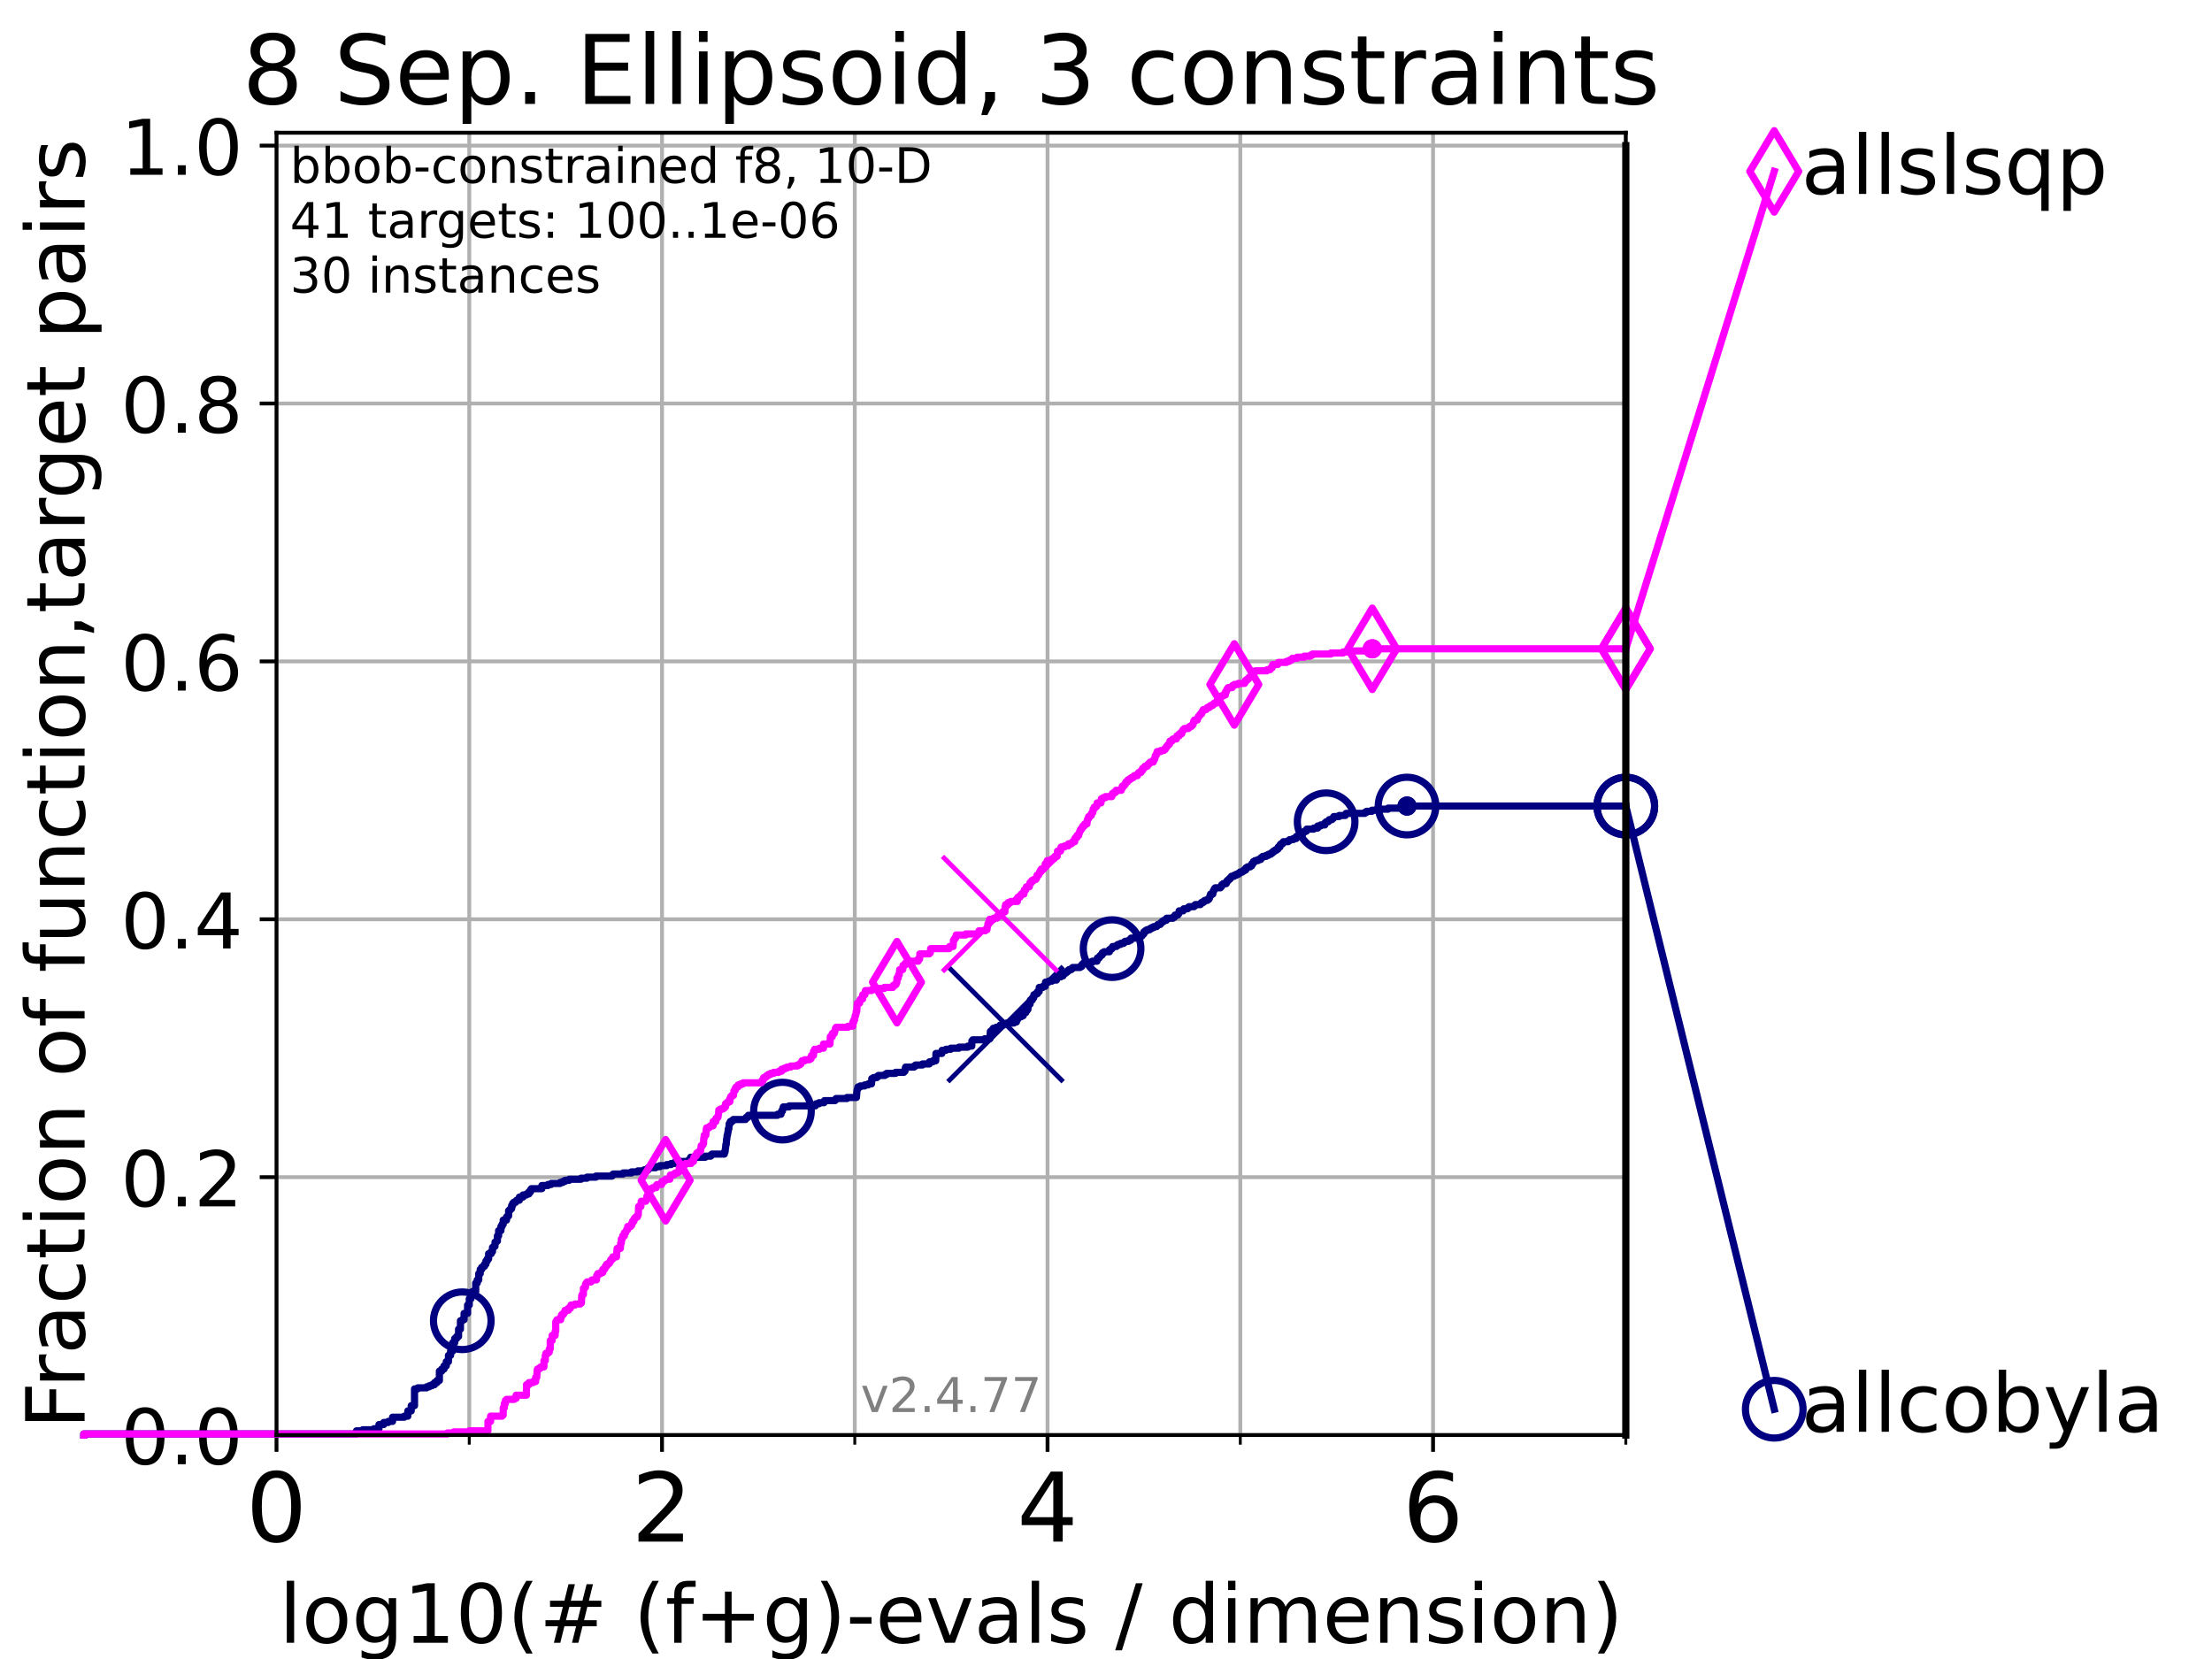 <?xml version="1.0" encoding="utf-8" standalone="no"?>
<!DOCTYPE svg PUBLIC "-//W3C//DTD SVG 1.1//EN"
  "http://www.w3.org/Graphics/SVG/1.1/DTD/svg11.dtd">
<!-- Created with matplotlib (https://matplotlib.org/) -->
<svg height="345.6pt" version="1.1" viewBox="0 0 460.8 345.6" width="460.8pt" xmlns="http://www.w3.org/2000/svg" xmlns:xlink="http://www.w3.org/1999/xlink">
 <defs>
  <style type="text/css">*{stroke-linecap:butt;stroke-linejoin:round;}</style>
 </defs>
 <g id="figure_1">
  <g id="patch_1">
   <path d="M 0 345.6 
L 460.8 345.6 
L 460.8 0 
L 0 0 
z
" style="fill:#ffffff;"/>
  </g>
  <g id="axes_1">
   <g id="patch_2">
    <path d="M 57.6 298.944 
L 338.688 298.944 
L 338.688 27.648 
L 57.6 27.648 
z
" style="fill:#ffffff;"/>
   </g>
   <g id="matplotlib.axis_1">
    <g id="xtick_1">
     <g id="line2d_1">
      <path clip-path="url(#pa301c15779)" d="M 57.6 298.944 
L 57.6 27.648 
" style="fill:none;stroke:#b0b0b0;stroke-linecap:square;stroke-width:0.8;"/>
     </g>
     <g id="line2d_2">
      <defs>
       <path d="M 0 0 
L 0 3.5 
" id="m93c03b0ce9" style="stroke:#000000;stroke-width:0.8;"/>
      </defs>
      <g>
       <use style="stroke:#000000;stroke-width:0.8;" x="57.6" xlink:href="#m93c03b0ce9" y="298.944"/>
      </g>
     </g>
     <g id="text_1">
      <!-- 0 -->
      <g transform="translate(51.237 321.141)scale(0.2 -0.2)">
       <defs>
        <path d="M 31.781 66.406 
Q 24.172 66.406 20.328 58.906 
Q 16.5 51.422 16.5 36.375 
Q 16.5 21.391 20.328 13.891 
Q 24.172 6.391 31.781 6.391 
Q 39.453 6.391 43.281 13.891 
Q 47.125 21.391 47.125 36.375 
Q 47.125 51.422 43.281 58.906 
Q 39.453 66.406 31.781 66.406 
z
M 31.781 74.219 
Q 44.047 74.219 50.516 64.516 
Q 56.984 54.828 56.984 36.375 
Q 56.984 17.969 50.516 8.266 
Q 44.047 -1.422 31.781 -1.422 
Q 19.531 -1.422 13.062 8.266 
Q 6.594 17.969 6.594 36.375 
Q 6.594 54.828 13.062 64.516 
Q 19.531 74.219 31.781 74.219 
z
" id="DejaVuSans-48"/>
       </defs>
       <use xlink:href="#DejaVuSans-48"/>
      </g>
     </g>
    </g>
    <g id="xtick_2">
     <g id="line2d_3">
      <path clip-path="url(#pa301c15779)" d="M 137.911 298.944 
L 137.911 27.648 
" style="fill:none;stroke:#b0b0b0;stroke-linecap:square;stroke-width:0.8;"/>
     </g>
     <g id="line2d_4">
      <g>
       <use style="stroke:#000000;stroke-width:0.8;" x="137.911" xlink:href="#m93c03b0ce9" y="298.944"/>
      </g>
     </g>
     <g id="text_2">
      <!-- 2 -->
      <g transform="translate(131.548 321.141)scale(0.2 -0.2)">
       <defs>
        <path d="M 19.188 8.297 
L 53.609 8.297 
L 53.609 0 
L 7.328 0 
L 7.328 8.297 
Q 12.938 14.109 22.625 23.891 
Q 32.328 33.688 34.812 36.531 
Q 39.547 41.844 41.422 45.531 
Q 43.312 49.219 43.312 52.781 
Q 43.312 58.594 39.234 62.25 
Q 35.156 65.922 28.609 65.922 
Q 23.969 65.922 18.812 64.312 
Q 13.672 62.703 7.812 59.422 
L 7.812 69.391 
Q 13.766 71.781 18.938 73 
Q 24.125 74.219 28.422 74.219 
Q 39.75 74.219 46.484 68.547 
Q 53.219 62.891 53.219 53.422 
Q 53.219 48.922 51.531 44.891 
Q 49.859 40.875 45.406 35.406 
Q 44.188 33.984 37.641 27.219 
Q 31.109 20.453 19.188 8.297 
z
" id="DejaVuSans-50"/>
       </defs>
       <use xlink:href="#DejaVuSans-50"/>
      </g>
     </g>
    </g>
    <g id="xtick_3">
     <g id="line2d_5">
      <path clip-path="url(#pa301c15779)" d="M 218.222 298.944 
L 218.222 27.648 
" style="fill:none;stroke:#b0b0b0;stroke-linecap:square;stroke-width:0.8;"/>
     </g>
     <g id="line2d_6">
      <g>
       <use style="stroke:#000000;stroke-width:0.8;" x="218.222" xlink:href="#m93c03b0ce9" y="298.944"/>
      </g>
     </g>
     <g id="text_3">
      <!-- 4 -->
      <g transform="translate(211.859 321.141)scale(0.2 -0.2)">
       <defs>
        <path d="M 37.797 64.312 
L 12.891 25.391 
L 37.797 25.391 
z
M 35.203 72.906 
L 47.609 72.906 
L 47.609 25.391 
L 58.016 25.391 
L 58.016 17.188 
L 47.609 17.188 
L 47.609 0 
L 37.797 0 
L 37.797 17.188 
L 4.891 17.188 
L 4.891 26.703 
z
" id="DejaVuSans-52"/>
       </defs>
       <use xlink:href="#DejaVuSans-52"/>
      </g>
     </g>
    </g>
    <g id="xtick_4">
     <g id="line2d_7">
      <path clip-path="url(#pa301c15779)" d="M 298.533 298.944 
L 298.533 27.648 
" style="fill:none;stroke:#b0b0b0;stroke-linecap:square;stroke-width:0.8;"/>
     </g>
     <g id="line2d_8">
      <g>
       <use style="stroke:#000000;stroke-width:0.8;" x="298.533" xlink:href="#m93c03b0ce9" y="298.944"/>
      </g>
     </g>
     <g id="text_4">
      <!-- 6 -->
      <g transform="translate(292.17 321.141)scale(0.2 -0.2)">
       <defs>
        <path d="M 33.016 40.375 
Q 26.375 40.375 22.484 35.828 
Q 18.609 31.297 18.609 23.391 
Q 18.609 15.531 22.484 10.953 
Q 26.375 6.391 33.016 6.391 
Q 39.656 6.391 43.531 10.953 
Q 47.406 15.531 47.406 23.391 
Q 47.406 31.297 43.531 35.828 
Q 39.656 40.375 33.016 40.375 
z
M 52.594 71.297 
L 52.594 62.312 
Q 48.875 64.062 45.094 64.984 
Q 41.312 65.922 37.594 65.922 
Q 27.828 65.922 22.672 59.328 
Q 17.531 52.734 16.797 39.406 
Q 19.672 43.656 24.016 45.922 
Q 28.375 48.188 33.594 48.188 
Q 44.578 48.188 50.953 41.516 
Q 57.328 34.859 57.328 23.391 
Q 57.328 12.156 50.688 5.359 
Q 44.047 -1.422 33.016 -1.422 
Q 20.359 -1.422 13.672 8.266 
Q 6.984 17.969 6.984 36.375 
Q 6.984 53.656 15.188 63.938 
Q 23.391 74.219 37.203 74.219 
Q 40.922 74.219 44.703 73.484 
Q 48.484 72.75 52.594 71.297 
z
" id="DejaVuSans-54"/>
       </defs>
       <use xlink:href="#DejaVuSans-54"/>
      </g>
     </g>
    </g>
    <g id="xtick_5">
     <g id="line2d_9">
      <path clip-path="url(#pa301c15779)" d="M 97.755 298.944 
L 97.755 27.648 
" style="fill:none;stroke:#b0b0b0;stroke-linecap:square;stroke-width:0.8;"/>
     </g>
     <g id="line2d_10">
      <defs>
       <path d="M 0 0 
L 0 2 
" id="m5f88651216" style="stroke:#000000;stroke-width:0.6;"/>
      </defs>
      <g>
       <use style="stroke:#000000;stroke-width:0.6;" x="97.755" xlink:href="#m5f88651216" y="298.944"/>
      </g>
     </g>
    </g>
    <g id="xtick_6">
     <g id="line2d_11">
      <path clip-path="url(#pa301c15779)" d="M 178.066 298.944 
L 178.066 27.648 
" style="fill:none;stroke:#b0b0b0;stroke-linecap:square;stroke-width:0.8;"/>
     </g>
     <g id="line2d_12">
      <g>
       <use style="stroke:#000000;stroke-width:0.6;" x="178.066" xlink:href="#m5f88651216" y="298.944"/>
      </g>
     </g>
    </g>
    <g id="xtick_7">
     <g id="line2d_13">
      <path clip-path="url(#pa301c15779)" d="M 258.377 298.944 
L 258.377 27.648 
" style="fill:none;stroke:#b0b0b0;stroke-linecap:square;stroke-width:0.8;"/>
     </g>
     <g id="line2d_14">
      <g>
       <use style="stroke:#000000;stroke-width:0.6;" x="258.377" xlink:href="#m5f88651216" y="298.944"/>
      </g>
     </g>
    </g>
    <g id="xtick_8">
     <g id="line2d_15">
      <path clip-path="url(#pa301c15779)" d="M 338.688 298.944 
L 338.688 27.648 
" style="fill:none;stroke:#b0b0b0;stroke-linecap:square;stroke-width:0.8;"/>
     </g>
     <g id="line2d_16">
      <g>
       <use style="stroke:#000000;stroke-width:0.6;" x="338.688" xlink:href="#m5f88651216" y="298.944"/>
      </g>
     </g>
    </g>
    <g id="text_5">
     <!-- log10(# (f+g)-evals / dimension) -->
     <g transform="translate(58.145 342.218)scale(0.17 -0.17)">
      <defs>
       <path d="M 9.422 75.984 
L 18.406 75.984 
L 18.406 0 
L 9.422 0 
z
" id="DejaVuSans-108"/>
       <path d="M 30.609 48.391 
Q 23.391 48.391 19.188 42.75 
Q 14.984 37.109 14.984 27.297 
Q 14.984 17.484 19.156 11.844 
Q 23.344 6.203 30.609 6.203 
Q 37.797 6.203 41.984 11.859 
Q 46.188 17.531 46.188 27.297 
Q 46.188 37.016 41.984 42.703 
Q 37.797 48.391 30.609 48.391 
z
M 30.609 56 
Q 42.328 56 49.016 48.375 
Q 55.719 40.766 55.719 27.297 
Q 55.719 13.875 49.016 6.219 
Q 42.328 -1.422 30.609 -1.422 
Q 18.844 -1.422 12.172 6.219 
Q 5.516 13.875 5.516 27.297 
Q 5.516 40.766 12.172 48.375 
Q 18.844 56 30.609 56 
z
" id="DejaVuSans-111"/>
       <path d="M 45.406 27.984 
Q 45.406 37.75 41.375 43.109 
Q 37.359 48.484 30.078 48.484 
Q 22.859 48.484 18.828 43.109 
Q 14.797 37.75 14.797 27.984 
Q 14.797 18.266 18.828 12.891 
Q 22.859 7.516 30.078 7.516 
Q 37.359 7.516 41.375 12.891 
Q 45.406 18.266 45.406 27.984 
z
M 54.391 6.781 
Q 54.391 -7.172 48.188 -13.984 
Q 42 -20.797 29.203 -20.797 
Q 24.469 -20.797 20.266 -20.094 
Q 16.062 -19.391 12.109 -17.922 
L 12.109 -9.188 
Q 16.062 -11.328 19.922 -12.344 
Q 23.781 -13.375 27.781 -13.375 
Q 36.625 -13.375 41.016 -8.766 
Q 45.406 -4.156 45.406 5.172 
L 45.406 9.625 
Q 42.625 4.781 38.281 2.391 
Q 33.938 0 27.875 0 
Q 17.828 0 11.672 7.656 
Q 5.516 15.328 5.516 27.984 
Q 5.516 40.672 11.672 48.328 
Q 17.828 56 27.875 56 
Q 33.938 56 38.281 53.609 
Q 42.625 51.219 45.406 46.391 
L 45.406 54.688 
L 54.391 54.688 
z
" id="DejaVuSans-103"/>
       <path d="M 12.406 8.297 
L 28.516 8.297 
L 28.516 63.922 
L 10.984 60.406 
L 10.984 69.391 
L 28.422 72.906 
L 38.281 72.906 
L 38.281 8.297 
L 54.391 8.297 
L 54.391 0 
L 12.406 0 
z
" id="DejaVuSans-49"/>
       <path d="M 31 75.875 
Q 24.469 64.656 21.281 53.656 
Q 18.109 42.672 18.109 31.391 
Q 18.109 20.125 21.312 9.062 
Q 24.516 -2 31 -13.188 
L 23.188 -13.188 
Q 15.875 -1.703 12.234 9.375 
Q 8.594 20.453 8.594 31.391 
Q 8.594 42.281 12.203 53.312 
Q 15.828 64.359 23.188 75.875 
z
" id="DejaVuSans-40"/>
       <path d="M 51.125 44 
L 36.922 44 
L 32.812 27.688 
L 47.125 27.688 
z
M 43.797 71.781 
L 38.719 51.516 
L 52.984 51.516 
L 58.109 71.781 
L 65.922 71.781 
L 60.891 51.516 
L 76.125 51.516 
L 76.125 44 
L 58.984 44 
L 54.984 27.688 
L 70.516 27.688 
L 70.516 20.219 
L 53.078 20.219 
L 48 0 
L 40.188 0 
L 45.219 20.219 
L 30.906 20.219 
L 25.875 0 
L 18.016 0 
L 23.094 20.219 
L 7.719 20.219 
L 7.719 27.688 
L 24.906 27.688 
L 29 44 
L 13.281 44 
L 13.281 51.516 
L 30.906 51.516 
L 35.891 71.781 
z
" id="DejaVuSans-35"/>
       <path id="DejaVuSans-32"/>
       <path d="M 37.109 75.984 
L 37.109 68.5 
L 28.516 68.5 
Q 23.688 68.5 21.797 66.547 
Q 19.922 64.594 19.922 59.516 
L 19.922 54.688 
L 34.719 54.688 
L 34.719 47.703 
L 19.922 47.703 
L 19.922 0 
L 10.891 0 
L 10.891 47.703 
L 2.297 47.703 
L 2.297 54.688 
L 10.891 54.688 
L 10.891 58.5 
Q 10.891 67.625 15.141 71.797 
Q 19.391 75.984 28.609 75.984 
z
" id="DejaVuSans-102"/>
       <path d="M 46 62.703 
L 46 35.5 
L 73.188 35.5 
L 73.188 27.203 
L 46 27.203 
L 46 0 
L 37.797 0 
L 37.797 27.203 
L 10.594 27.203 
L 10.594 35.5 
L 37.797 35.5 
L 37.797 62.703 
z
" id="DejaVuSans-43"/>
       <path d="M 8.016 75.875 
L 15.828 75.875 
Q 23.141 64.359 26.781 53.312 
Q 30.422 42.281 30.422 31.391 
Q 30.422 20.453 26.781 9.375 
Q 23.141 -1.703 15.828 -13.188 
L 8.016 -13.188 
Q 14.5 -2 17.703 9.062 
Q 20.906 20.125 20.906 31.391 
Q 20.906 42.672 17.703 53.656 
Q 14.5 64.656 8.016 75.875 
z
" id="DejaVuSans-41"/>
       <path d="M 4.891 31.391 
L 31.203 31.391 
L 31.203 23.391 
L 4.891 23.391 
z
" id="DejaVuSans-45"/>
       <path d="M 56.203 29.594 
L 56.203 25.203 
L 14.891 25.203 
Q 15.484 15.922 20.484 11.062 
Q 25.484 6.203 34.422 6.203 
Q 39.594 6.203 44.453 7.469 
Q 49.312 8.734 54.109 11.281 
L 54.109 2.781 
Q 49.266 0.734 44.188 -0.344 
Q 39.109 -1.422 33.891 -1.422 
Q 20.797 -1.422 13.156 6.188 
Q 5.516 13.812 5.516 26.812 
Q 5.516 40.234 12.766 48.109 
Q 20.016 56 32.328 56 
Q 43.359 56 49.781 48.891 
Q 56.203 41.797 56.203 29.594 
z
M 47.219 32.234 
Q 47.125 39.594 43.094 43.984 
Q 39.062 48.391 32.422 48.391 
Q 24.906 48.391 20.391 44.141 
Q 15.875 39.891 15.188 32.172 
z
" id="DejaVuSans-101"/>
       <path d="M 2.984 54.688 
L 12.5 54.688 
L 29.594 8.797 
L 46.688 54.688 
L 56.203 54.688 
L 35.688 0 
L 23.484 0 
z
" id="DejaVuSans-118"/>
       <path d="M 34.281 27.484 
Q 23.391 27.484 19.188 25 
Q 14.984 22.516 14.984 16.5 
Q 14.984 11.719 18.141 8.906 
Q 21.297 6.109 26.703 6.109 
Q 34.188 6.109 38.703 11.406 
Q 43.219 16.703 43.219 25.484 
L 43.219 27.484 
z
M 52.203 31.203 
L 52.203 0 
L 43.219 0 
L 43.219 8.297 
Q 40.141 3.328 35.547 0.953 
Q 30.953 -1.422 24.312 -1.422 
Q 15.922 -1.422 10.953 3.297 
Q 6 8.016 6 15.922 
Q 6 25.141 12.172 29.828 
Q 18.359 34.516 30.609 34.516 
L 43.219 34.516 
L 43.219 35.406 
Q 43.219 41.609 39.141 45 
Q 35.062 48.391 27.688 48.391 
Q 23 48.391 18.547 47.266 
Q 14.109 46.141 10.016 43.891 
L 10.016 52.203 
Q 14.938 54.109 19.578 55.047 
Q 24.219 56 28.609 56 
Q 40.484 56 46.344 49.844 
Q 52.203 43.703 52.203 31.203 
z
" id="DejaVuSans-97"/>
       <path d="M 44.281 53.078 
L 44.281 44.578 
Q 40.484 46.531 36.375 47.5 
Q 32.281 48.484 27.875 48.484 
Q 21.188 48.484 17.844 46.438 
Q 14.5 44.391 14.5 40.281 
Q 14.5 37.156 16.891 35.375 
Q 19.281 33.594 26.516 31.984 
L 29.594 31.297 
Q 39.156 29.25 43.188 25.516 
Q 47.219 21.781 47.219 15.094 
Q 47.219 7.469 41.188 3.016 
Q 35.156 -1.422 24.609 -1.422 
Q 20.219 -1.422 15.453 -0.562 
Q 10.688 0.297 5.422 2 
L 5.422 11.281 
Q 10.406 8.688 15.234 7.391 
Q 20.062 6.109 24.812 6.109 
Q 31.156 6.109 34.562 8.281 
Q 37.984 10.453 37.984 14.406 
Q 37.984 18.062 35.516 20.016 
Q 33.062 21.969 24.703 23.781 
L 21.578 24.516 
Q 13.234 26.266 9.516 29.906 
Q 5.812 33.547 5.812 39.891 
Q 5.812 47.609 11.281 51.797 
Q 16.75 56 26.812 56 
Q 31.781 56 36.172 55.266 
Q 40.578 54.547 44.281 53.078 
z
" id="DejaVuSans-115"/>
       <path d="M 25.391 72.906 
L 33.688 72.906 
L 8.297 -9.281 
L 0 -9.281 
z
" id="DejaVuSans-47"/>
       <path d="M 45.406 46.391 
L 45.406 75.984 
L 54.391 75.984 
L 54.391 0 
L 45.406 0 
L 45.406 8.203 
Q 42.578 3.328 38.25 0.953 
Q 33.938 -1.422 27.875 -1.422 
Q 17.969 -1.422 11.734 6.484 
Q 5.516 14.406 5.516 27.297 
Q 5.516 40.188 11.734 48.094 
Q 17.969 56 27.875 56 
Q 33.938 56 38.25 53.625 
Q 42.578 51.266 45.406 46.391 
z
M 14.797 27.297 
Q 14.797 17.391 18.875 11.75 
Q 22.953 6.109 30.078 6.109 
Q 37.203 6.109 41.297 11.75 
Q 45.406 17.391 45.406 27.297 
Q 45.406 37.203 41.297 42.844 
Q 37.203 48.484 30.078 48.484 
Q 22.953 48.484 18.875 42.844 
Q 14.797 37.203 14.797 27.297 
z
" id="DejaVuSans-100"/>
       <path d="M 9.422 54.688 
L 18.406 54.688 
L 18.406 0 
L 9.422 0 
z
M 9.422 75.984 
L 18.406 75.984 
L 18.406 64.594 
L 9.422 64.594 
z
" id="DejaVuSans-105"/>
       <path d="M 52 44.188 
Q 55.375 50.25 60.062 53.125 
Q 64.75 56 71.094 56 
Q 79.641 56 84.281 50.016 
Q 88.922 44.047 88.922 33.016 
L 88.922 0 
L 79.891 0 
L 79.891 32.719 
Q 79.891 40.578 77.094 44.375 
Q 74.312 48.188 68.609 48.188 
Q 61.625 48.188 57.562 43.547 
Q 53.516 38.922 53.516 30.906 
L 53.516 0 
L 44.484 0 
L 44.484 32.719 
Q 44.484 40.625 41.703 44.406 
Q 38.922 48.188 33.109 48.188 
Q 26.219 48.188 22.156 43.531 
Q 18.109 38.875 18.109 30.906 
L 18.109 0 
L 9.078 0 
L 9.078 54.688 
L 18.109 54.688 
L 18.109 46.188 
Q 21.188 51.219 25.484 53.609 
Q 29.781 56 35.688 56 
Q 41.656 56 45.828 52.969 
Q 50 49.953 52 44.188 
z
" id="DejaVuSans-109"/>
       <path d="M 54.891 33.016 
L 54.891 0 
L 45.906 0 
L 45.906 32.719 
Q 45.906 40.484 42.875 44.328 
Q 39.844 48.188 33.797 48.188 
Q 26.516 48.188 22.312 43.547 
Q 18.109 38.922 18.109 30.906 
L 18.109 0 
L 9.078 0 
L 9.078 54.688 
L 18.109 54.688 
L 18.109 46.188 
Q 21.344 51.125 25.703 53.562 
Q 30.078 56 35.797 56 
Q 45.219 56 50.047 50.172 
Q 54.891 44.344 54.891 33.016 
z
" id="DejaVuSans-110"/>
      </defs>
      <use xlink:href="#DejaVuSans-108"/>
      <use x="27.783" xlink:href="#DejaVuSans-111"/>
      <use x="88.965" xlink:href="#DejaVuSans-103"/>
      <use x="152.441" xlink:href="#DejaVuSans-49"/>
      <use x="216.064" xlink:href="#DejaVuSans-48"/>
      <use x="279.688" xlink:href="#DejaVuSans-40"/>
      <use x="318.701" xlink:href="#DejaVuSans-35"/>
      <use x="402.49" xlink:href="#DejaVuSans-32"/>
      <use x="434.277" xlink:href="#DejaVuSans-40"/>
      <use x="473.291" xlink:href="#DejaVuSans-102"/>
      <use x="508.496" xlink:href="#DejaVuSans-43"/>
      <use x="592.285" xlink:href="#DejaVuSans-103"/>
      <use x="655.762" xlink:href="#DejaVuSans-41"/>
      <use x="694.775" xlink:href="#DejaVuSans-45"/>
      <use x="730.859" xlink:href="#DejaVuSans-101"/>
      <use x="792.383" xlink:href="#DejaVuSans-118"/>
      <use x="851.562" xlink:href="#DejaVuSans-97"/>
      <use x="912.842" xlink:href="#DejaVuSans-108"/>
      <use x="940.625" xlink:href="#DejaVuSans-115"/>
      <use x="992.725" xlink:href="#DejaVuSans-32"/>
      <use x="1024.512" xlink:href="#DejaVuSans-47"/>
      <use x="1058.203" xlink:href="#DejaVuSans-32"/>
      <use x="1089.99" xlink:href="#DejaVuSans-100"/>
      <use x="1153.467" xlink:href="#DejaVuSans-105"/>
      <use x="1181.25" xlink:href="#DejaVuSans-109"/>
      <use x="1278.662" xlink:href="#DejaVuSans-101"/>
      <use x="1340.186" xlink:href="#DejaVuSans-110"/>
      <use x="1403.564" xlink:href="#DejaVuSans-115"/>
      <use x="1455.664" xlink:href="#DejaVuSans-105"/>
      <use x="1483.447" xlink:href="#DejaVuSans-111"/>
      <use x="1544.629" xlink:href="#DejaVuSans-110"/>
      <use x="1608.008" xlink:href="#DejaVuSans-41"/>
     </g>
    </g>
   </g>
   <g id="matplotlib.axis_2">
    <g id="ytick_1">
     <g id="line2d_17">
      <path clip-path="url(#pa301c15779)" d="M 57.6 298.944 
L 338.688 298.944 
" style="fill:none;stroke:#b0b0b0;stroke-linecap:square;stroke-width:0.8;"/>
     </g>
     <g id="line2d_18">
      <defs>
       <path d="M 0 0 
L -3.5 0 
" id="m8f6548138b" style="stroke:#000000;stroke-width:0.8;"/>
      </defs>
      <g>
       <use style="stroke:#000000;stroke-width:0.8;" x="57.6" xlink:href="#m8f6548138b" y="298.944"/>
      </g>
     </g>
     <g id="text_6">
      <!-- 0.0 -->
      <g transform="translate(25.155 305.023)scale(0.16 -0.16)">
       <defs>
        <path d="M 10.688 12.406 
L 21 12.406 
L 21 0 
L 10.688 0 
z
" id="DejaVuSans-46"/>
       </defs>
       <use xlink:href="#DejaVuSans-48"/>
       <use x="63.623" xlink:href="#DejaVuSans-46"/>
       <use x="95.41" xlink:href="#DejaVuSans-48"/>
      </g>
     </g>
    </g>
    <g id="ytick_2">
     <g id="line2d_19">
      <path clip-path="url(#pa301c15779)" d="M 57.6 245.222 
L 338.688 245.222 
" style="fill:none;stroke:#b0b0b0;stroke-linecap:square;stroke-width:0.8;"/>
     </g>
     <g id="line2d_20">
      <g>
       <use style="stroke:#000000;stroke-width:0.8;" x="57.6" xlink:href="#m8f6548138b" y="245.222"/>
      </g>
     </g>
     <g id="text_7">
      <!-- 0.2 -->
      <g transform="translate(25.155 251.301)scale(0.16 -0.16)">
       <use xlink:href="#DejaVuSans-48"/>
       <use x="63.623" xlink:href="#DejaVuSans-46"/>
       <use x="95.41" xlink:href="#DejaVuSans-50"/>
      </g>
     </g>
    </g>
    <g id="ytick_3">
     <g id="line2d_21">
      <path clip-path="url(#pa301c15779)" d="M 57.6 191.5 
L 338.688 191.5 
" style="fill:none;stroke:#b0b0b0;stroke-linecap:square;stroke-width:0.8;"/>
     </g>
     <g id="line2d_22">
      <g>
       <use style="stroke:#000000;stroke-width:0.8;" x="57.6" xlink:href="#m8f6548138b" y="191.5"/>
      </g>
     </g>
     <g id="text_8">
      <!-- 0.4 -->
      <g transform="translate(25.155 197.579)scale(0.16 -0.16)">
       <use xlink:href="#DejaVuSans-48"/>
       <use x="63.623" xlink:href="#DejaVuSans-46"/>
       <use x="95.41" xlink:href="#DejaVuSans-52"/>
      </g>
     </g>
    </g>
    <g id="ytick_4">
     <g id="line2d_23">
      <path clip-path="url(#pa301c15779)" d="M 57.6 137.778 
L 338.688 137.778 
" style="fill:none;stroke:#b0b0b0;stroke-linecap:square;stroke-width:0.8;"/>
     </g>
     <g id="line2d_24">
      <g>
       <use style="stroke:#000000;stroke-width:0.8;" x="57.6" xlink:href="#m8f6548138b" y="137.778"/>
      </g>
     </g>
     <g id="text_9">
      <!-- 0.6 -->
      <g transform="translate(25.155 143.857)scale(0.16 -0.16)">
       <use xlink:href="#DejaVuSans-48"/>
       <use x="63.623" xlink:href="#DejaVuSans-46"/>
       <use x="95.41" xlink:href="#DejaVuSans-54"/>
      </g>
     </g>
    </g>
    <g id="ytick_5">
     <g id="line2d_25">
      <path clip-path="url(#pa301c15779)" d="M 57.6 84.056 
L 338.688 84.056 
" style="fill:none;stroke:#b0b0b0;stroke-linecap:square;stroke-width:0.8;"/>
     </g>
     <g id="line2d_26">
      <g>
       <use style="stroke:#000000;stroke-width:0.8;" x="57.6" xlink:href="#m8f6548138b" y="84.056"/>
      </g>
     </g>
     <g id="text_10">
      <!-- 0.8 -->
      <g transform="translate(25.155 90.135)scale(0.16 -0.16)">
       <defs>
        <path d="M 31.781 34.625 
Q 24.75 34.625 20.719 30.859 
Q 16.703 27.094 16.703 20.516 
Q 16.703 13.922 20.719 10.156 
Q 24.75 6.391 31.781 6.391 
Q 38.812 6.391 42.859 10.172 
Q 46.922 13.969 46.922 20.516 
Q 46.922 27.094 42.891 30.859 
Q 38.875 34.625 31.781 34.625 
z
M 21.922 38.812 
Q 15.578 40.375 12.031 44.719 
Q 8.5 49.078 8.5 55.328 
Q 8.5 64.062 14.719 69.141 
Q 20.953 74.219 31.781 74.219 
Q 42.672 74.219 48.875 69.141 
Q 55.078 64.062 55.078 55.328 
Q 55.078 49.078 51.531 44.719 
Q 48 40.375 41.703 38.812 
Q 48.828 37.156 52.797 32.312 
Q 56.781 27.484 56.781 20.516 
Q 56.781 9.906 50.312 4.234 
Q 43.844 -1.422 31.781 -1.422 
Q 19.734 -1.422 13.25 4.234 
Q 6.781 9.906 6.781 20.516 
Q 6.781 27.484 10.781 32.312 
Q 14.797 37.156 21.922 38.812 
z
M 18.312 54.391 
Q 18.312 48.734 21.844 45.562 
Q 25.391 42.391 31.781 42.391 
Q 38.141 42.391 41.719 45.562 
Q 45.312 48.734 45.312 54.391 
Q 45.312 60.062 41.719 63.234 
Q 38.141 66.406 31.781 66.406 
Q 25.391 66.406 21.844 63.234 
Q 18.312 60.062 18.312 54.391 
z
" id="DejaVuSans-56"/>
       </defs>
       <use xlink:href="#DejaVuSans-48"/>
       <use x="63.623" xlink:href="#DejaVuSans-46"/>
       <use x="95.41" xlink:href="#DejaVuSans-56"/>
      </g>
     </g>
    </g>
    <g id="ytick_6">
     <g id="line2d_27">
      <path clip-path="url(#pa301c15779)" d="M 57.6 30.334 
L 338.688 30.334 
" style="fill:none;stroke:#b0b0b0;stroke-linecap:square;stroke-width:0.8;"/>
     </g>
     <g id="line2d_28">
      <g>
       <use style="stroke:#000000;stroke-width:0.8;" x="57.6" xlink:href="#m8f6548138b" y="30.334"/>
      </g>
     </g>
     <g id="text_11">
      <!-- 1.0 -->
      <g transform="translate(25.155 36.413)scale(0.16 -0.16)">
       <use xlink:href="#DejaVuSans-49"/>
       <use x="63.623" xlink:href="#DejaVuSans-46"/>
       <use x="95.41" xlink:href="#DejaVuSans-48"/>
      </g>
     </g>
    </g>
    <g id="text_12">
     <!-- Fraction of function,target pairs -->
     <g transform="translate(17.62 297.681)rotate(-90)scale(0.17 -0.17)">
      <defs>
       <path d="M 9.812 72.906 
L 51.703 72.906 
L 51.703 64.594 
L 19.672 64.594 
L 19.672 43.109 
L 48.578 43.109 
L 48.578 34.812 
L 19.672 34.812 
L 19.672 0 
L 9.812 0 
z
" id="DejaVuSans-70"/>
       <path d="M 41.109 46.297 
Q 39.594 47.172 37.812 47.578 
Q 36.031 48 33.891 48 
Q 26.266 48 22.188 43.047 
Q 18.109 38.094 18.109 28.812 
L 18.109 0 
L 9.078 0 
L 9.078 54.688 
L 18.109 54.688 
L 18.109 46.188 
Q 20.953 51.172 25.484 53.578 
Q 30.031 56 36.531 56 
Q 37.453 56 38.578 55.875 
Q 39.703 55.766 41.062 55.516 
z
" id="DejaVuSans-114"/>
       <path d="M 48.781 52.594 
L 48.781 44.188 
Q 44.969 46.297 41.141 47.344 
Q 37.312 48.391 33.406 48.391 
Q 24.656 48.391 19.812 42.844 
Q 14.984 37.312 14.984 27.297 
Q 14.984 17.281 19.812 11.734 
Q 24.656 6.203 33.406 6.203 
Q 37.312 6.203 41.141 7.25 
Q 44.969 8.297 48.781 10.406 
L 48.781 2.094 
Q 45.016 0.344 40.984 -0.531 
Q 36.969 -1.422 32.422 -1.422 
Q 20.062 -1.422 12.781 6.344 
Q 5.516 14.109 5.516 27.297 
Q 5.516 40.672 12.859 48.328 
Q 20.219 56 33.016 56 
Q 37.156 56 41.109 55.141 
Q 45.062 54.297 48.781 52.594 
z
" id="DejaVuSans-99"/>
       <path d="M 18.312 70.219 
L 18.312 54.688 
L 36.812 54.688 
L 36.812 47.703 
L 18.312 47.703 
L 18.312 18.016 
Q 18.312 11.328 20.141 9.422 
Q 21.969 7.516 27.594 7.516 
L 36.812 7.516 
L 36.812 0 
L 27.594 0 
Q 17.188 0 13.234 3.875 
Q 9.281 7.766 9.281 18.016 
L 9.281 47.703 
L 2.688 47.703 
L 2.688 54.688 
L 9.281 54.688 
L 9.281 70.219 
z
" id="DejaVuSans-116"/>
       <path d="M 8.5 21.578 
L 8.5 54.688 
L 17.484 54.688 
L 17.484 21.922 
Q 17.484 14.156 20.5 10.266 
Q 23.531 6.391 29.594 6.391 
Q 36.859 6.391 41.078 11.031 
Q 45.312 15.672 45.312 23.688 
L 45.312 54.688 
L 54.297 54.688 
L 54.297 0 
L 45.312 0 
L 45.312 8.406 
Q 42.047 3.422 37.719 1 
Q 33.406 -1.422 27.688 -1.422 
Q 18.266 -1.422 13.375 4.438 
Q 8.5 10.297 8.5 21.578 
z
M 31.109 56 
z
" id="DejaVuSans-117"/>
       <path d="M 11.719 12.406 
L 22.016 12.406 
L 22.016 4 
L 14.016 -11.625 
L 7.719 -11.625 
L 11.719 4 
z
" id="DejaVuSans-44"/>
       <path d="M 18.109 8.203 
L 18.109 -20.797 
L 9.078 -20.797 
L 9.078 54.688 
L 18.109 54.688 
L 18.109 46.391 
Q 20.953 51.266 25.266 53.625 
Q 29.594 56 35.594 56 
Q 45.562 56 51.781 48.094 
Q 58.016 40.188 58.016 27.297 
Q 58.016 14.406 51.781 6.484 
Q 45.562 -1.422 35.594 -1.422 
Q 29.594 -1.422 25.266 0.953 
Q 20.953 3.328 18.109 8.203 
z
M 48.688 27.297 
Q 48.688 37.203 44.609 42.844 
Q 40.531 48.484 33.406 48.484 
Q 26.266 48.484 22.188 42.844 
Q 18.109 37.203 18.109 27.297 
Q 18.109 17.391 22.188 11.75 
Q 26.266 6.109 33.406 6.109 
Q 40.531 6.109 44.609 11.75 
Q 48.688 17.391 48.688 27.297 
z
" id="DejaVuSans-112"/>
      </defs>
      <use xlink:href="#DejaVuSans-70"/>
      <use x="50.27" xlink:href="#DejaVuSans-114"/>
      <use x="91.383" xlink:href="#DejaVuSans-97"/>
      <use x="152.662" xlink:href="#DejaVuSans-99"/>
      <use x="207.643" xlink:href="#DejaVuSans-116"/>
      <use x="246.852" xlink:href="#DejaVuSans-105"/>
      <use x="274.635" xlink:href="#DejaVuSans-111"/>
      <use x="335.816" xlink:href="#DejaVuSans-110"/>
      <use x="399.195" xlink:href="#DejaVuSans-32"/>
      <use x="430.982" xlink:href="#DejaVuSans-111"/>
      <use x="492.164" xlink:href="#DejaVuSans-102"/>
      <use x="527.369" xlink:href="#DejaVuSans-32"/>
      <use x="559.156" xlink:href="#DejaVuSans-102"/>
      <use x="594.361" xlink:href="#DejaVuSans-117"/>
      <use x="657.74" xlink:href="#DejaVuSans-110"/>
      <use x="721.119" xlink:href="#DejaVuSans-99"/>
      <use x="776.1" xlink:href="#DejaVuSans-116"/>
      <use x="815.309" xlink:href="#DejaVuSans-105"/>
      <use x="843.092" xlink:href="#DejaVuSans-111"/>
      <use x="904.273" xlink:href="#DejaVuSans-110"/>
      <use x="967.652" xlink:href="#DejaVuSans-44"/>
      <use x="999.439" xlink:href="#DejaVuSans-116"/>
      <use x="1038.648" xlink:href="#DejaVuSans-97"/>
      <use x="1099.928" xlink:href="#DejaVuSans-114"/>
      <use x="1139.291" xlink:href="#DejaVuSans-103"/>
      <use x="1202.768" xlink:href="#DejaVuSans-101"/>
      <use x="1264.291" xlink:href="#DejaVuSans-116"/>
      <use x="1303.5" xlink:href="#DejaVuSans-32"/>
      <use x="1335.287" xlink:href="#DejaVuSans-112"/>
      <use x="1398.764" xlink:href="#DejaVuSans-97"/>
      <use x="1460.043" xlink:href="#DejaVuSans-105"/>
      <use x="1487.826" xlink:href="#DejaVuSans-114"/>
      <use x="1528.939" xlink:href="#DejaVuSans-115"/>
     </g>
    </g>
   </g>
   <g id="line2d_29">
    <defs>
     <path d="M 0 1.5 
C 0.398 1.5 0.779 1.342 1.061 1.061 
C 1.342 0.779 1.5 0.398 1.5 0 
C 1.5 -0.398 1.342 -0.779 1.061 -1.061 
C 0.779 -1.342 0.398 -1.5 0 -1.5 
C -0.398 -1.5 -0.779 -1.342 -1.061 -1.061 
C -1.342 -0.779 -1.5 -0.398 -1.5 0 
C -1.5 0.398 -1.342 0.779 -1.061 1.061 
C -0.779 1.342 -0.398 1.5 0 1.5 
z
" id="m9b7641bf37" style="stroke:#000080;"/>
    </defs>
    <g>
     <use style="fill:#000080;stroke:#000080;" x="293.113" xlink:href="#m9b7641bf37" y="167.915"/>
     <use style="fill:#000080;stroke:#000080;" x="293.113" xlink:href="#m9b7641bf37" y="167.915"/>
    </g>
   </g>
   <g id="line2d_30">
    <path d="M 17.445 298.944 
L 17.445 298.726 
L 74.263 298.726 
L 74.263 298.07 
L 75.556 298.07 
L 75.556 297.852 
L 77.885 297.852 
L 77.885 297.634 
L 78.942 297.634 
L 78.942 296.76 
L 79.939 296.76 
L 79.939 296.323 
L 80.881 296.323 
L 80.881 296.105 
L 81.776 296.105 
L 81.776 295.232 
L 84.213 295.232 
L 84.213 295.013 
L 84.956 295.013 
L 84.956 293.921 
L 85.667 293.921 
L 85.667 292.829 
L 86.351 292.829 
L 86.351 289.335 
L 87.01 289.335 
L 87.01 289.117 
L 88.847 289.117 
L 88.847 288.898 
L 89.419 288.898 
L 89.419 288.68 
L 89.973 288.68 
L 89.973 288.462 
L 90.509 288.462 
L 90.509 288.025 
L 91.03 288.025 
L 91.03 287.588 
L 91.535 287.588 
L 91.535 285.623 
L 92.027 285.623 
L 92.027 285.186 
L 92.504 285.186 
L 92.504 284.531 
L 92.969 284.531 
L 92.969 283.657 
L 93.422 283.657 
L 93.422 282.347 
L 93.864 282.347 
L 93.864 281.473 
L 94.295 281.473 
L 94.295 279.726 
L 94.715 279.726 
L 94.715 278.853 
L 95.125 278.853 
L 95.125 278.416 
L 95.526 278.416 
L 95.526 276.887 
L 95.918 276.887 
L 95.918 275.14 
L 96.301 275.14 
L 96.301 274.922 
L 96.676 274.922 
L 96.676 273.612 
L 97.403 273.612 
L 97.403 271.865 
L 97.755 271.865 
L 97.755 270.554 
L 98.101 270.554 
L 98.101 269.899 
L 98.439 269.899 
L 98.439 269.026 
L 99.098 269.026 
L 99.098 267.279 
L 99.418 267.279 
L 99.418 266.623 
L 99.732 266.623 
L 99.732 265.313 
L 100.04 265.313 
L 100.04 264.44 
L 100.344 264.44 
L 100.344 264.003 
L 100.642 264.003 
L 100.642 263.784 
L 100.935 263.784 
L 100.935 263.348 
L 101.223 263.348 
L 101.223 262.693 
L 101.507 262.693 
L 101.507 262.256 
L 101.786 262.256 
L 101.786 261.164 
L 102.331 261.164 
L 102.331 260.727 
L 102.597 260.727 
L 102.597 259.854 
L 102.859 259.854 
L 102.859 259.635 
L 103.118 259.635 
L 103.118 258.762 
L 103.372 258.762 
L 103.372 258.543 
L 103.623 258.543 
L 103.623 257.451 
L 103.871 257.451 
L 103.871 256.36 
L 104.355 256.36 
L 104.355 255.486 
L 104.592 255.486 
L 104.592 255.049 
L 104.826 255.049 
L 104.826 254.176 
L 105.51 254.176 
L 105.51 253.521 
L 105.733 253.521 
L 105.733 253.302 
L 105.952 253.302 
L 105.952 252.21 
L 106.169 252.21 
L 106.169 251.992 
L 106.383 251.992 
L 106.383 251.773 
L 106.594 251.773 
L 106.594 251.118 
L 106.803 251.118 
L 106.803 250.682 
L 107.009 250.682 
L 107.009 250.463 
L 107.415 250.463 
L 107.415 250.245 
L 107.614 250.245 
L 107.614 250.026 
L 108.199 250.026 
L 108.199 249.371 
L 108.949 249.371 
L 108.949 248.935 
L 109.668 248.935 
L 109.668 248.716 
L 110.189 248.716 
L 110.189 248.279 
L 110.527 248.279 
L 110.527 247.843 
L 110.694 247.843 
L 110.694 247.624 
L 112.877 247.624 
L 112.877 246.969 
L 114.148 246.969 
L 114.148 246.751 
L 114.817 246.751 
L 114.817 246.532 
L 116.68 246.532 
L 116.68 246.314 
L 117.26 246.314 
L 117.26 246.096 
L 117.71 246.096 
L 117.71 245.877 
L 118.577 245.877 
L 118.577 245.659 
L 121.037 245.659 
L 121.037 245.44 
L 122.277 245.44 
L 122.277 245.222 
L 124.14 245.222 
L 124.14 245.004 
L 127.485 245.004 
L 127.485 244.785 
L 127.737 244.785 
L 127.737 244.567 
L 129.798 244.567 
L 129.798 244.348 
L 131.541 244.348 
L 131.541 244.13 
L 132.894 244.13 
L 132.894 243.912 
L 134.193 243.912 
L 134.193 243.693 
L 135.036 243.693 
L 135.036 243.257 
L 136.57 243.257 
L 136.57 243.038 
L 137.451 243.038 
L 137.451 242.82 
L 138.894 242.82 
L 138.894 242.601 
L 139.794 242.601 
L 139.794 242.383 
L 140.499 242.383 
L 140.499 242.165 
L 141.148 242.165 
L 141.148 241.946 
L 143.375 241.946 
L 143.375 241.728 
L 143.629 241.728 
L 143.629 241.51 
L 143.853 241.51 
L 143.878 241.073 
L 146.937 241.073 
L 146.937 240.854 
L 148.045 240.854 
L 148.045 240.636 
L 148.297 240.636 
L 148.297 240.418 
L 150.891 240.418 
L 150.891 239.981 
L 151.04 239.981 
L 151.138 239.107 
L 151.154 239.107 
L 151.203 238.452 
L 151.284 238.452 
L 151.349 237.36 
L 151.397 237.36 
L 151.478 236.487 
L 151.542 236.487 
L 151.637 235.832 
L 151.669 235.832 
L 151.716 235.176 
L 151.827 235.176 
L 151.905 234.085 
L 152.092 234.085 
L 152.123 233.648 
L 152.489 233.648 
L 152.489 233.429 
L 152.759 233.429 
L 152.759 233.211 
L 155.303 233.211 
L 155.303 232.993 
L 155.432 232.993 
L 155.432 232.774 
L 155.823 232.774 
L 155.898 232.337 
L 161.977 232.337 
L 161.977 232.119 
L 162.699 232.119 
L 162.767 231.682 
L 162.817 231.682 
L 162.817 231.464 
L 163 231.464 
L 163.033 231.027 
L 163.132 231.027 
L 163.173 230.59 
L 164.399 230.59 
L 164.399 230.372 
L 169.853 230.372 
L 169.853 230.154 
L 169.998 230.154 
L 169.998 229.935 
L 170.623 229.935 
L 170.623 229.717 
L 171.666 229.717 
L 171.751 229.28 
L 173.96 229.28 
L 173.96 229.062 
L 174.157 229.062 
L 174.157 228.843 
L 176.441 228.843 
L 176.441 228.625 
L 178.413 228.625 
L 178.516 227.315 
L 178.529 227.315 
L 178.594 226.878 
L 178.691 226.878 
L 178.725 226.441 
L 179.186 226.441 
L 179.186 226.223 
L 180.128 226.223 
L 180.128 226.004 
L 180.859 226.004 
L 180.859 225.786 
L 181.556 225.786 
L 181.607 224.694 
L 181.97 224.694 
L 181.97 224.476 
L 182.678 224.476 
L 182.678 224.257 
L 182.97 224.257 
L 182.97 224.039 
L 184.338 224.039 
L 184.338 223.821 
L 184.711 223.821 
L 184.711 223.602 
L 186.572 223.602 
L 186.572 223.384 
L 188.292 223.384 
L 188.292 223.165 
L 188.518 223.165 
L 188.585 222.51 
L 188.648 222.51 
L 188.648 222.292 
L 190.413 222.292 
L 190.413 222.074 
L 190.738 222.074 
L 190.738 221.855 
L 192.176 221.855 
L 192.176 221.637 
L 193.595 221.637 
L 193.615 221.2 
L 194.325 221.2 
L 194.325 220.982 
L 194.934 220.982 
L 194.974 219.453 
L 196.211 219.453 
L 196.25 218.798 
L 197.067 218.798 
L 197.067 218.579 
L 198.051 218.579 
L 198.051 218.361 
L 199.747 218.361 
L 199.747 218.143 
L 201.62 218.143 
L 201.62 217.924 
L 202.446 217.924 
L 202.461 216.832 
L 202.64 216.832 
L 202.64 216.614 
L 205.128 216.614 
L 205.128 216.396 
L 206.214 216.396 
L 206.309 214.867 
L 206.551 214.867 
L 206.551 214.649 
L 206.763 214.649 
L 206.763 214.43 
L 206.908 214.43 
L 206.908 214.212 
L 207.538 214.212 
L 207.538 213.993 
L 208.336 213.993 
L 208.341 213.557 
L 209.007 213.557 
L 209.007 213.338 
L 209.689 213.338 
L 209.689 213.12 
L 211.216 213.12 
L 211.216 212.901 
L 211.744 212.901 
L 211.801 212.465 
L 211.927 212.465 
L 211.927 212.246 
L 212.059 212.246 
L 212.059 212.028 
L 212.244 212.028 
L 212.244 211.81 
L 212.731 211.81 
L 212.731 211.591 
L 213.153 211.591 
L 213.212 211.154 
L 213.31 211.154 
L 213.31 210.936 
L 213.703 210.936 
L 213.703 210.499 
L 213.974 210.499 
L 213.974 210.281 
L 214.138 210.281 
L 214.187 209.189 
L 214.58 209.189 
L 214.655 208.315 
L 215.061 208.315 
L 215.061 207.879 
L 215.329 207.879 
L 215.373 207.224 
L 215.742 207.224 
L 215.742 207.005 
L 216.12 207.005 
L 216.13 206.568 
L 216.485 206.568 
L 216.492 205.695 
L 217.253 205.695 
L 217.253 205.476 
L 217.735 205.476 
L 217.793 204.603 
L 218.44 204.603 
L 218.44 204.385 
L 219.156 204.385 
L 219.156 204.166 
L 220.081 204.166 
L 220.134 203.511 
L 220.955 203.511 
L 220.955 203.293 
L 221.442 203.293 
L 221.55 202.856 
L 221.838 202.856 
L 221.838 202.638 
L 222.125 202.638 
L 222.125 202.419 
L 222.421 202.419 
L 222.421 202.201 
L 222.688 202.201 
L 222.688 201.982 
L 223.184 201.982 
L 223.184 201.764 
L 223.453 201.764 
L 223.453 201.546 
L 225.011 201.546 
L 225.011 201.327 
L 225.363 201.327 
L 225.418 200.89 
L 225.649 200.89 
L 225.649 200.672 
L 226.797 200.672 
L 226.797 200.454 
L 227.557 200.454 
L 227.557 200.235 
L 228.525 200.235 
L 228.601 199.58 
L 228.976 199.58 
L 228.976 199.362 
L 229.105 199.362 
L 229.105 199.143 
L 229.337 199.143 
L 229.337 198.925 
L 229.611 198.925 
L 229.634 198.488 
L 229.99 198.488 
L 229.99 198.27 
L 231.115 198.27 
L 231.115 197.833 
L 231.404 197.833 
L 231.404 197.615 
L 231.667 197.615 
L 231.775 197.178 
L 232.561 197.178 
L 232.561 196.96 
L 232.864 196.96 
L 232.864 196.741 
L 233.433 196.741 
L 233.433 196.523 
L 234.07 196.523 
L 234.07 196.304 
L 234.358 196.304 
L 234.358 196.086 
L 235.134 196.086 
L 235.134 195.868 
L 235.562 195.868 
L 235.601 195.431 
L 236.474 195.431 
L 236.474 195.213 
L 237.005 195.213 
L 237.005 194.994 
L 237.883 194.994 
L 237.883 194.776 
L 238.058 194.776 
L 238.058 194.557 
L 238.282 194.557 
L 238.291 194.121 
L 238.555 194.121 
L 238.555 193.902 
L 238.896 193.902 
L 238.896 193.684 
L 239.495 193.684 
L 239.495 193.465 
L 239.848 193.465 
L 239.848 193.247 
L 240.326 193.247 
L 240.326 193.029 
L 240.963 193.029 
L 240.963 192.81 
L 241.18 192.81 
L 241.18 192.592 
L 241.681 192.592 
L 241.681 192.374 
L 241.889 192.374 
L 241.889 192.155 
L 242.106 192.155 
L 242.106 191.937 
L 242.445 191.937 
L 242.445 191.718 
L 242.978 191.718 
L 243.031 191.282 
L 244.35 191.282 
L 244.35 191.063 
L 244.685 191.063 
L 244.772 190.627 
L 245.357 190.627 
L 245.357 190.408 
L 245.53 190.408 
L 245.632 189.753 
L 246.467 189.753 
L 246.467 189.535 
L 246.595 189.535 
L 246.595 189.316 
L 247.405 189.316 
L 247.405 189.098 
L 247.684 189.098 
L 247.684 188.879 
L 248.751 188.879 
L 248.751 188.661 
L 249.004 188.661 
L 249.004 188.443 
L 250.072 188.443 
L 250.072 188.224 
L 250.275 188.224 
L 250.275 188.006 
L 250.661 188.006 
L 250.661 187.788 
L 250.953 187.788 
L 250.953 187.569 
L 251.538 187.569 
L 251.538 187.351 
L 251.83 187.351 
L 251.83 187.132 
L 251.954 187.132 
L 252.019 186.696 
L 252.137 186.696 
L 252.17 186.259 
L 252.65 186.259 
L 252.735 185.604 
L 252.86 185.604 
L 252.95 185.167 
L 253.148 185.167 
L 253.148 184.949 
L 254.229 184.949 
L 254.229 184.73 
L 254.431 184.73 
L 254.528 184.293 
L 254.808 184.293 
L 254.808 184.075 
L 255.455 184.075 
L 255.507 183.638 
L 255.655 183.638 
L 255.655 183.42 
L 255.919 183.42 
L 255.919 183.202 
L 256.141 183.202 
L 256.141 182.983 
L 256.358 182.983 
L 256.358 182.765 
L 256.525 182.765 
L 256.525 182.546 
L 257.084 182.546 
L 257.084 182.328 
L 257.554 182.328 
L 257.554 182.11 
L 258.024 182.11 
L 258.024 181.891 
L 258.311 181.891 
L 258.311 181.673 
L 258.806 181.673 
L 258.806 181.454 
L 259.135 181.454 
L 259.135 181.236 
L 259.505 181.236 
L 259.535 180.799 
L 259.869 180.799 
L 259.869 180.581 
L 260.457 180.581 
L 260.457 180.363 
L 260.759 180.363 
L 260.79 179.926 
L 261.023 179.926 
L 261.095 179.489 
L 261.457 179.489 
L 261.457 179.271 
L 262.089 179.271 
L 262.089 179.052 
L 262.627 179.052 
L 262.627 178.834 
L 262.753 178.834 
L 262.753 178.615 
L 263.053 178.615 
L 263.053 178.397 
L 263.767 178.397 
L 263.767 178.179 
L 264.242 178.179 
L 264.242 177.96 
L 264.726 177.96 
L 264.726 177.742 
L 265.012 177.742 
L 265.012 177.524 
L 265.276 177.524 
L 265.276 177.305 
L 265.587 177.305 
L 265.587 177.087 
L 265.966 177.087 
L 265.966 176.868 
L 266.245 176.868 
L 266.295 176.432 
L 266.642 176.432 
L 266.651 175.995 
L 266.844 175.995 
L 266.844 175.777 
L 267.199 175.777 
L 267.199 175.558 
L 267.341 175.558 
L 267.341 175.34 
L 268.357 175.34 
L 268.357 175.121 
L 268.672 175.121 
L 268.672 174.903 
L 269.412 174.903 
L 269.412 174.685 
L 270.02 174.685 
L 270.049 174.248 
L 270.982 174.248 
L 271.076 173.811 
L 271.342 173.811 
L 271.446 173.374 
L 271.718 173.374 
L 271.718 173.156 
L 272.145 173.156 
L 272.207 172.719 
L 273.676 172.719 
L 273.676 172.501 
L 274.499 172.501 
L 274.503 172.064 
L 275.111 172.064 
L 275.111 171.846 
L 275.983 171.846 
L 276 171.409 
L 276.258 171.409 
L 276.258 171.191 
L 276.705 171.191 
L 276.705 170.972 
L 276.893 170.972 
L 276.893 170.754 
L 277.458 170.754 
L 277.458 170.535 
L 277.714 170.535 
L 277.714 170.317 
L 277.857 170.317 
L 277.857 170.099 
L 278.976 170.099 
L 278.976 169.88 
L 280.258 169.88 
L 280.258 169.662 
L 280.406 169.662 
L 280.406 169.443 
L 284.312 169.443 
L 284.312 169.225 
L 284.689 169.225 
L 284.689 169.007 
L 285.79 169.007 
L 285.79 168.788 
L 286.773 168.788 
L 286.773 168.57 
L 289.155 168.57 
L 289.155 168.352 
L 292.491 168.352 
L 292.491 168.133 
L 293.113 168.133 
L 293.113 167.915 
L 338.688 167.915 
L 338.688 167.915 
" style="fill:none;stroke:#000080;stroke-linecap:square;stroke-width:1.5;"/>
   </g>
   <g id="line2d_31">
    <defs>
     <path d="M 0 6 
C 1.591 6 3.117 5.368 4.243 4.243 
C 5.368 3.117 6 1.591 6 0 
C 6 -1.591 5.368 -3.117 4.243 -4.243 
C 3.117 -5.368 1.591 -6 0 -6 
C -1.591 -6 -3.117 -5.368 -4.243 -4.243 
C -5.368 -3.117 -6 -1.591 -6 0 
C -6 1.591 -5.368 3.117 -4.243 4.243 
C -3.117 5.368 -1.591 6 0 6 
z
" id="m386d8224a9" style="stroke:#000080;stroke-width:1.5;"/>
    </defs>
    <g>
     <use style="fill-opacity:0;stroke:#000080;stroke-width:1.5;" x="96.301" xlink:href="#m386d8224a9" y="275.14"/>
     <use style="fill-opacity:0;stroke:#000080;stroke-width:1.5;" x="163" xlink:href="#m386d8224a9" y="231.464"/>
     <use style="fill-opacity:0;stroke:#000080;stroke-width:1.5;" x="231.667" xlink:href="#m386d8224a9" y="197.615"/>
     <use style="fill-opacity:0;stroke:#000080;stroke-width:1.5;" x="276.258" xlink:href="#m386d8224a9" y="171.191"/>
     <use style="fill-opacity:0;stroke:#000080;stroke-width:1.5;" x="293.113" xlink:href="#m386d8224a9" y="167.915"/>
     <use style="fill-opacity:0;stroke:#000080;stroke-width:1.5;" x="338.688" xlink:href="#m386d8224a9" y="167.915"/>
    </g>
   </g>
   <g id="line2d_32">
    <path style="fill:none;stroke:#000080;stroke-linecap:square;stroke-width:1.5;"/>
    <g/>
   </g>
   <g id="line2d_33">
    <path clip-path="url(#pa301c15779)" d="M 209.465 213.338 
" style="fill:none;stroke:#000080;stroke-linecap:square;stroke-width:1.5;"/>
    <defs>
     <path d="M -12 12 
L 12 -12 
M -12 -12 
L 12 12 
" id="m7210c39595" style="stroke:#000080;"/>
    </defs>
    <g clip-path="url(#pa301c15779)">
     <use style="fill:#000080;stroke:#000080;" x="209.465" xlink:href="#m7210c39595" y="213.338"/>
    </g>
   </g>
   <g id="line2d_34">
    <defs>
     <path d="M 0 1.5 
C 0.398 1.5 0.779 1.342 1.061 1.061 
C 1.342 0.779 1.5 0.398 1.5 0 
C 1.5 -0.398 1.342 -0.779 1.061 -1.061 
C 0.779 -1.342 0.398 -1.5 0 -1.5 
C -0.398 -1.5 -0.779 -1.342 -1.061 -1.061 
C -1.342 -0.779 -1.5 -0.398 -1.5 0 
C -1.5 0.398 -1.342 0.779 -1.061 1.061 
C -0.779 1.342 -0.398 1.5 0 1.5 
z
" id="m9bb7fec0aa" style="stroke:#ff00ff;"/>
    </defs>
    <g>
     <use style="fill:#ff00ff;stroke:#ff00ff;" x="285.871" xlink:href="#m9bb7fec0aa" y="135.157"/>
     <use style="fill:#ff00ff;stroke:#ff00ff;" x="285.871" xlink:href="#m9bb7fec0aa" y="135.157"/>
    </g>
   </g>
   <g id="line2d_35">
    <path d="M 17.445 298.944 
L 17.445 298.726 
L 93.197 298.726 
L 93.197 298.507 
L 94.506 298.507 
L 94.506 298.289 
L 97.755 298.289 
L 97.755 298.07 
L 101.647 298.07 
L 101.647 296.105 
L 102.196 296.105 
L 102.196 295.013 
L 104.592 295.013 
L 104.592 294.795 
L 104.826 294.795 
L 104.826 293.266 
L 105.057 293.266 
L 105.057 292.393 
L 105.285 292.393 
L 105.285 291.737 
L 105.51 291.737 
L 105.51 291.519 
L 107.111 291.519 
L 107.111 291.301 
L 107.515 291.301 
L 107.515 290.645 
L 109.668 290.645 
L 109.668 288.462 
L 110.189 288.462 
L 110.189 288.025 
L 111.023 288.025 
L 111.023 287.807 
L 111.585 287.807 
L 111.585 286.933 
L 111.82 286.933 
L 111.897 285.404 
L 111.975 285.404 
L 111.975 285.186 
L 112.356 285.186 
L 112.356 284.968 
L 112.656 284.968 
L 112.656 284.749 
L 113.311 284.749 
L 113.311 283.439 
L 113.595 283.439 
L 113.595 282.347 
L 113.735 282.347 
L 113.735 281.91 
L 114.148 281.91 
L 114.148 281.692 
L 114.419 281.692 
L 114.419 281.037 
L 114.619 281.037 
L 114.619 279.29 
L 115.012 279.29 
L 115.012 278.198 
L 115.649 278.198 
L 115.649 277.324 
L 115.773 277.324 
L 115.773 275.359 
L 115.897 275.359 
L 115.897 275.14 
L 116.02 275.14 
L 116.02 274.922 
L 116.798 274.922 
L 116.798 274.485 
L 116.914 274.485 
L 116.914 274.048 
L 117.03 274.048 
L 117.03 273.83 
L 117.373 273.83 
L 117.373 273.612 
L 117.486 273.612 
L 117.486 273.393 
L 117.654 273.393 
L 117.71 272.957 
L 118.417 272.957 
L 118.417 272.52 
L 118.839 272.52 
L 118.943 271.865 
L 119.801 271.865 
L 119.801 271.646 
L 120.899 271.646 
L 120.899 271.428 
L 121.128 271.428 
L 121.174 269.899 
L 121.265 269.899 
L 121.265 269.681 
L 121.535 269.681 
L 121.535 268.371 
L 121.8 268.371 
L 121.8 268.152 
L 121.975 268.152 
L 121.975 267.497 
L 122.105 267.497 
L 122.105 267.279 
L 122.277 267.279 
L 122.277 267.06 
L 123.111 267.06 
L 123.111 266.842 
L 123.314 266.842 
L 123.314 266.623 
L 124.255 266.623 
L 124.293 265.75 
L 124.52 265.75 
L 124.52 265.313 
L 125.111 265.313 
L 125.111 265.095 
L 125.577 265.095 
L 125.577 264.44 
L 125.927 264.44 
L 125.927 264.221 
L 126.065 264.221 
L 126.1 263.784 
L 126.372 263.784 
L 126.372 263.348 
L 126.773 263.348 
L 126.773 263.129 
L 127.003 263.129 
L 127.003 262.911 
L 127.133 262.911 
L 127.197 262.474 
L 127.39 262.474 
L 127.39 262.256 
L 127.674 262.256 
L 127.674 261.819 
L 128.441 261.819 
L 128.531 260.29 
L 128.561 260.29 
L 128.561 260.072 
L 129.233 260.072 
L 129.291 258.98 
L 129.433 258.98 
L 129.433 258.107 
L 129.63 258.107 
L 129.714 257.451 
L 130.073 257.451 
L 130.073 256.796 
L 130.345 256.796 
L 130.452 256.36 
L 130.532 256.36 
L 130.532 256.141 
L 130.77 256.141 
L 130.77 255.486 
L 131.414 255.486 
L 131.414 255.268 
L 131.591 255.268 
L 131.591 254.831 
L 131.765 254.831 
L 131.765 254.394 
L 132.06 254.394 
L 132.06 253.957 
L 132.206 253.957 
L 132.206 253.739 
L 132.423 253.739 
L 132.423 253.521 
L 132.777 253.521 
L 132.824 253.084 
L 132.964 253.084 
L 133.033 251.337 
L 133.511 251.337 
L 133.578 250.245 
L 134.535 250.245 
L 134.535 250.026 
L 134.682 250.026 
L 134.766 249.153 
L 135.015 249.153 
L 135.077 248.716 
L 135.138 248.716 
L 135.138 248.279 
L 135.301 248.279 
L 135.301 248.061 
L 135.522 248.061 
L 135.522 247.624 
L 136.015 247.624 
L 136.015 247.406 
L 136.701 247.406 
L 136.701 246.969 
L 136.869 246.969 
L 136.869 246.751 
L 137.841 246.751 
L 137.893 246.096 
L 138.375 246.096 
L 138.375 245.877 
L 138.662 245.877 
L 138.662 245.659 
L 139.541 245.659 
L 139.636 244.785 
L 140.318 244.785 
L 140.318 244.567 
L 140.664 244.567 
L 140.664 244.348 
L 141.163 244.348 
L 141.163 244.13 
L 141.493 244.13 
L 141.493 243.257 
L 141.746 243.257 
L 141.746 243.038 
L 142.352 243.038 
L 142.352 242.82 
L 142.54 242.82 
L 142.54 242.601 
L 142.766 242.601 
L 142.766 242.383 
L 143.977 242.383 
L 143.977 241.946 
L 144.475 241.946 
L 144.558 241.073 
L 144.701 241.073 
L 144.701 240.854 
L 144.993 240.854 
L 144.993 240.636 
L 145.132 240.636 
L 145.132 240.199 
L 145.441 240.199 
L 145.441 239.981 
L 145.744 239.981 
L 145.744 239.762 
L 145.954 239.762 
L 146.064 238.671 
L 146.324 238.671 
L 146.324 238.452 
L 146.453 238.452 
L 146.453 238.234 
L 146.57 238.234 
L 146.591 237.142 
L 146.697 237.142 
L 146.697 236.487 
L 147.041 236.487 
L 147.124 235.176 
L 147.185 235.176 
L 147.185 234.958 
L 147.69 234.958 
L 147.69 234.74 
L 147.976 234.74 
L 147.976 234.521 
L 148.554 234.521 
L 148.554 233.648 
L 149.114 233.648 
L 149.132 232.993 
L 149.359 232.993 
L 149.359 232.774 
L 149.566 232.774 
L 149.647 232.119 
L 149.682 232.119 
L 149.735 231.246 
L 150.077 231.246 
L 150.077 231.027 
L 150.632 231.027 
L 150.632 230.809 
L 150.933 230.809 
L 150.933 230.59 
L 151.13 230.59 
L 151.13 229.935 
L 151.414 229.935 
L 151.414 229.717 
L 151.621 229.717 
L 151.621 229.499 
L 152.045 229.499 
L 152.045 228.843 
L 152.161 228.843 
L 152.238 228.407 
L 152.459 228.407 
L 152.459 228.188 
L 152.811 228.188 
L 152.885 227.315 
L 152.981 227.315 
L 152.981 227.096 
L 153.193 227.096 
L 153.193 226.66 
L 153.338 226.66 
L 153.338 226.441 
L 153.729 226.441 
L 153.778 226.004 
L 154.318 226.004 
L 154.318 225.786 
L 154.827 225.786 
L 154.827 225.568 
L 158.615 225.568 
L 158.695 225.131 
L 158.958 225.131 
L 158.984 224.694 
L 159.088 224.694 
L 159.088 224.476 
L 159.502 224.476 
L 159.502 224.257 
L 159.753 224.257 
L 159.753 224.039 
L 160.04 224.039 
L 160.04 223.821 
L 160.533 223.821 
L 160.533 223.602 
L 161.188 223.602 
L 161.188 223.384 
L 162.23 223.384 
L 162.23 223.165 
L 162.821 223.165 
L 162.821 222.729 
L 163.397 222.729 
L 163.397 222.51 
L 163.926 222.51 
L 163.926 222.292 
L 164.709 222.292 
L 164.709 222.074 
L 166.086 222.074 
L 166.086 221.855 
L 166.578 221.855 
L 166.578 221.637 
L 166.859 221.637 
L 166.955 221.2 
L 167.06 221.2 
L 167.06 220.982 
L 167.653 220.982 
L 167.653 220.763 
L 168.645 220.763 
L 168.645 220.545 
L 168.965 220.545 
L 169.032 219.89 
L 169.463 219.89 
L 169.463 219.016 
L 169.71 219.016 
L 169.71 218.579 
L 170.693 218.579 
L 170.693 218.361 
L 171.545 218.361 
L 171.545 217.488 
L 172.902 217.488 
L 172.968 215.959 
L 173.376 215.959 
L 173.376 215.304 
L 173.789 215.304 
L 173.82 214.867 
L 173.922 214.867 
L 174.033 214.212 
L 174.184 214.212 
L 174.184 213.993 
L 176.671 213.993 
L 176.671 213.775 
L 177.659 213.775 
L 177.666 212.901 
L 177.872 212.901 
L 177.872 212.465 
L 178.04 212.465 
L 178.148 211.591 
L 178.245 211.591 
L 178.292 211.154 
L 178.359 211.154 
L 178.359 210.718 
L 178.476 210.718 
L 178.555 209.407 
L 178.599 209.407 
L 178.599 208.971 
L 179.079 208.971 
L 179.138 208.315 
L 179.256 208.315 
L 179.256 208.097 
L 179.711 208.097 
L 179.711 207.224 
L 180.173 207.224 
L 180.284 206.35 
L 181.57 206.35 
L 181.57 206.132 
L 182.817 206.132 
L 182.817 205.913 
L 184.21 205.913 
L 184.21 205.695 
L 185.996 205.695 
L 186.09 205.258 
L 186.476 205.258 
L 186.476 205.04 
L 186.697 205.04 
L 186.725 204.603 
L 186.853 204.603 
L 186.853 203.729 
L 187.127 203.729 
L 187.183 203.074 
L 187.33 203.074 
L 187.419 201.982 
L 188.052 201.982 
L 188.109 201.109 
L 188.465 201.109 
L 188.561 200.672 
L 188.942 200.672 
L 188.942 200.454 
L 189.253 200.454 
L 189.253 200.235 
L 191.266 200.235 
L 191.266 199.799 
L 191.574 199.799 
L 191.618 198.707 
L 193.595 198.707 
L 193.595 198.488 
L 193.803 198.488 
L 193.865 197.615 
L 197.727 197.615 
L 197.799 197.178 
L 198.553 197.178 
L 198.622 195.868 
L 198.759 195.868 
L 198.759 195.649 
L 198.91 195.649 
L 198.91 195.431 
L 199.063 195.431 
L 199.063 195.213 
L 199.188 195.213 
L 199.188 194.776 
L 201.185 194.776 
L 201.185 194.557 
L 203.827 194.557 
L 203.887 194.121 
L 203.951 194.121 
L 203.951 193.902 
L 205.234 193.902 
L 205.234 193.684 
L 205.598 193.684 
L 205.699 193.029 
L 205.74 193.029 
L 205.819 192.374 
L 205.974 192.374 
L 206.078 191.718 
L 206.171 191.718 
L 206.171 191.5 
L 206.985 191.5 
L 206.985 191.282 
L 207.656 191.282 
L 207.727 190.845 
L 208.33 190.845 
L 208.33 190.408 
L 208.699 190.408 
L 208.699 190.19 
L 208.828 190.19 
L 208.828 189.971 
L 209.337 189.971 
L 209.373 188.879 
L 209.451 188.879 
L 209.48 188.443 
L 209.959 188.443 
L 210.032 188.006 
L 210.548 188.006 
L 210.548 187.788 
L 211.931 187.788 
L 212.037 186.914 
L 212.452 186.914 
L 212.452 186.696 
L 212.616 186.696 
L 212.616 186.477 
L 212.758 186.477 
L 212.758 186.259 
L 213.299 186.259 
L 213.385 185.385 
L 213.686 185.385 
L 213.761 184.949 
L 213.826 184.949 
L 213.826 184.73 
L 214.436 184.73 
L 214.524 184.075 
L 214.569 184.075 
L 214.569 183.857 
L 214.885 183.857 
L 214.946 183.42 
L 215.352 183.42 
L 215.352 183.202 
L 215.796 183.202 
L 215.796 182.983 
L 215.939 182.983 
L 216.021 182.328 
L 216.343 182.328 
L 216.343 182.11 
L 216.46 182.11 
L 216.553 181.673 
L 216.74 181.673 
L 216.771 181.236 
L 216.942 181.236 
L 216.942 181.018 
L 217.4 181.018 
L 217.4 180.799 
L 217.582 180.799 
L 217.661 180.363 
L 217.699 180.363 
L 217.759 179.926 
L 218.005 179.926 
L 218.102 179.489 
L 218.164 179.489 
L 218.164 179.271 
L 218.958 179.271 
L 218.958 179.052 
L 219.23 179.052 
L 219.23 178.834 
L 219.647 178.834 
L 219.734 178.397 
L 220.232 178.397 
L 220.294 177.305 
L 220.933 177.305 
L 220.968 176.65 
L 221.071 176.65 
L 221.071 176.432 
L 221.787 176.432 
L 221.787 176.213 
L 222.545 176.213 
L 222.57 175.777 
L 223.219 175.777 
L 223.219 175.558 
L 223.439 175.558 
L 223.439 175.34 
L 223.88 175.34 
L 223.903 174.685 
L 224.064 174.685 
L 224.064 174.466 
L 224.365 174.466 
L 224.375 174.029 
L 224.718 174.029 
L 224.758 173.593 
L 224.852 173.593 
L 224.928 173.156 
L 225.024 173.156 
L 225.024 172.938 
L 225.161 172.938 
L 225.161 172.719 
L 225.337 172.719 
L 225.337 172.501 
L 225.47 172.501 
L 225.47 172.282 
L 225.587 172.282 
L 225.587 172.064 
L 225.879 172.064 
L 225.974 171.627 
L 226.444 171.627 
L 226.519 170.754 
L 226.635 170.754 
L 226.635 170.535 
L 226.769 170.535 
L 226.781 170.099 
L 227.077 170.099 
L 227.077 169.88 
L 227.34 169.88 
L 227.366 169.443 
L 227.512 169.443 
L 227.512 169.225 
L 227.668 169.225 
L 227.707 168.57 
L 227.887 168.57 
L 227.939 168.133 
L 228.325 168.133 
L 228.325 167.915 
L 228.502 167.915 
L 228.556 167.26 
L 229.359 167.26 
L 229.44 166.386 
L 229.791 166.386 
L 229.791 166.168 
L 230.275 166.168 
L 230.275 165.949 
L 231.624 165.949 
L 231.724 165.294 
L 232.056 165.294 
L 232.056 165.076 
L 232.399 165.076 
L 232.487 164.639 
L 233.583 164.639 
L 233.64 164.202 
L 233.795 164.202 
L 233.797 163.766 
L 234.123 163.766 
L 234.123 163.547 
L 234.325 163.547 
L 234.325 163.329 
L 234.476 163.329 
L 234.533 162.892 
L 234.869 162.892 
L 234.974 162.455 
L 235.339 162.455 
L 235.339 162.237 
L 235.629 162.237 
L 235.629 162.018 
L 236.042 162.018 
L 236.042 161.8 
L 236.287 161.8 
L 236.287 161.582 
L 236.956 161.582 
L 237.019 161.145 
L 237.219 161.145 
L 237.219 160.927 
L 237.685 160.927 
L 237.753 160.49 
L 238.016 160.49 
L 238.029 160.053 
L 238.338 160.053 
L 238.338 159.835 
L 238.507 159.835 
L 238.507 159.616 
L 239.029 159.616 
L 239.029 159.398 
L 239.158 159.398 
L 239.158 159.179 
L 239.371 159.179 
L 239.371 158.961 
L 239.609 158.961 
L 239.609 158.743 
L 240.252 158.743 
L 240.295 158.306 
L 240.46 158.306 
L 240.46 158.088 
L 240.574 158.088 
L 240.648 157.432 
L 240.794 157.432 
L 240.794 157.214 
L 240.944 157.214 
L 240.974 156.777 
L 241.059 156.777 
L 241.059 156.559 
L 241.793 156.559 
L 241.793 156.341 
L 242.465 156.341 
L 242.465 156.122 
L 242.721 156.122 
L 242.721 155.904 
L 242.877 155.904 
L 242.877 155.685 
L 243.014 155.685 
L 243.014 155.467 
L 243.188 155.467 
L 243.188 155.249 
L 243.404 155.249 
L 243.404 155.03 
L 243.633 155.03 
L 243.722 154.375 
L 244.146 154.375 
L 244.146 154.157 
L 244.328 154.157 
L 244.328 153.938 
L 245.073 153.938 
L 245.176 153.283 
L 245.658 153.283 
L 245.691 152.846 
L 246.185 152.846 
L 246.198 152.41 
L 246.318 152.41 
L 246.318 152.191 
L 246.464 152.191 
L 246.464 151.973 
L 246.746 151.973 
L 246.746 151.755 
L 247.572 151.755 
L 247.572 151.536 
L 247.822 151.536 
L 247.822 151.318 
L 248.218 151.318 
L 248.218 151.099 
L 248.428 151.099 
L 248.428 150.881 
L 248.57 150.881 
L 248.664 150.226 
L 248.798 150.226 
L 248.798 150.007 
L 249.414 150.007 
L 249.484 149.571 
L 249.59 149.571 
L 249.59 149.352 
L 249.718 149.352 
L 249.718 149.134 
L 249.908 149.134 
L 249.908 148.916 
L 250.07 148.916 
L 250.07 148.697 
L 250.335 148.697 
L 250.387 148.26 
L 250.546 148.26 
L 250.656 147.824 
L 251.273 147.824 
L 251.273 147.605 
L 251.465 147.605 
L 251.465 147.387 
L 251.927 147.387 
L 251.927 147.168 
L 252.206 147.168 
L 252.206 146.95 
L 252.658 146.95 
L 252.658 146.732 
L 252.879 146.732 
L 252.879 146.513 
L 253.302 146.513 
L 253.302 146.295 
L 253.453 146.295 
L 253.453 146.077 
L 253.911 146.077 
L 253.99 145.421 
L 254.07 145.421 
L 254.07 145.203 
L 254.371 145.203 
L 254.371 144.985 
L 254.817 144.985 
L 254.817 144.766 
L 255.274 144.766 
L 255.294 144.111 
L 255.476 144.111 
L 255.559 143.674 
L 255.658 143.674 
L 255.658 143.456 
L 255.834 143.456 
L 255.834 143.238 
L 256.678 143.238 
L 256.762 142.801 
L 257.133 142.801 
L 257.133 142.582 
L 257.926 142.582 
L 257.926 142.364 
L 259.267 142.364 
L 259.267 142.146 
L 259.415 142.146 
L 259.475 141.709 
L 259.782 141.709 
L 259.782 141.491 
L 260.05 141.491 
L 260.05 141.272 
L 260.231 141.272 
L 260.231 141.054 
L 260.679 141.054 
L 260.679 140.835 
L 260.831 140.835 
L 260.831 140.617 
L 260.985 140.617 
L 261.077 140.18 
L 261.157 140.18 
L 261.157 139.962 
L 261.485 139.962 
L 261.485 139.743 
L 263.916 139.743 
L 263.916 139.525 
L 264.569 139.525 
L 264.569 139.307 
L 264.758 139.307 
L 264.758 139.088 
L 265.026 139.088 
L 265.07 138.652 
L 265.143 138.652 
L 265.143 138.433 
L 266.172 138.433 
L 266.172 138.215 
L 266.31 138.215 
L 266.31 137.996 
L 267.977 137.996 
L 267.977 137.778 
L 268.545 137.778 
L 268.545 137.56 
L 268.987 137.56 
L 268.987 137.341 
L 269.245 137.341 
L 269.245 137.123 
L 270.231 137.123 
L 270.231 136.905 
L 271.683 136.905 
L 271.683 136.686 
L 273 136.686 
L 273 136.468 
L 273.405 136.468 
L 273.405 136.249 
L 277.25 136.249 
L 277.25 136.031 
L 279.791 136.031 
L 279.791 135.813 
L 280.717 135.813 
L 280.717 135.594 
L 284.515 135.594 
L 284.515 135.376 
L 285.871 135.376 
L 285.871 135.157 
L 338.688 135.157 
L 338.688 135.157 
" style="fill:none;stroke:#ff00ff;stroke-linecap:square;stroke-width:1.5;"/>
   </g>
   <g id="line2d_36">
    <defs>
     <path d="M -0 8.485 
L 5.091 0 
L 0 -8.485 
L -5.091 -0 
z
" id="mf9aada8296" style="stroke:#ff00ff;stroke-linejoin:miter;stroke-width:1.5;"/>
    </defs>
    <g>
     <use style="fill-opacity:0;stroke:#ff00ff;stroke-linejoin:miter;stroke-width:1.5;" x="138.662" xlink:href="#mf9aada8296" y="245.877"/>
     <use style="fill-opacity:0;stroke:#ff00ff;stroke-linejoin:miter;stroke-width:1.5;" x="186.853" xlink:href="#mf9aada8296" y="204.603"/>
     <use style="fill-opacity:0;stroke:#ff00ff;stroke-linejoin:miter;stroke-width:1.5;" x="257.133" xlink:href="#mf9aada8296" y="142.582"/>
     <use style="fill-opacity:0;stroke:#ff00ff;stroke-linejoin:miter;stroke-width:1.5;" x="285.871" xlink:href="#mf9aada8296" y="135.157"/>
     <use style="fill-opacity:0;stroke:#ff00ff;stroke-linejoin:miter;stroke-width:1.5;" x="338.688" xlink:href="#mf9aada8296" y="135.157"/>
    </g>
   </g>
   <g id="line2d_37">
    <path style="fill:none;stroke:#ff00ff;stroke-linecap:square;stroke-width:1.5;"/>
    <g/>
   </g>
   <g id="line2d_38">
    <path clip-path="url(#pa301c15779)" d="M 208.33 190.408 
" style="fill:none;stroke:#ff00ff;stroke-linecap:square;stroke-width:1.5;"/>
    <defs>
     <path d="M -12 12 
L 12 -12 
M -12 -12 
L 12 12 
" id="m0706b37126" style="stroke:#ff00ff;"/>
    </defs>
    <g clip-path="url(#pa301c15779)">
     <use style="fill:#ff00ff;stroke:#ff00ff;" x="208.33" xlink:href="#m0706b37126" y="190.408"/>
    </g>
   </g>
   <g id="line2d_39">
    <path d="M 338.688 167.915 
L 369.608 293.572 
" style="fill:none;stroke:#000080;stroke-linecap:square;stroke-width:1.5;"/>
    <g>
     <use style="fill-opacity:0;stroke:#000080;stroke-width:1.5;" x="338.688" xlink:href="#m386d8224a9" y="167.915"/>
     <use style="fill-opacity:0;stroke:#000080;stroke-width:1.5;" x="369.608" xlink:href="#m386d8224a9" y="293.572"/>
    </g>
   </g>
   <g id="line2d_40">
    <path d="M 338.688 135.157 
L 369.608 35.706 
" style="fill:none;stroke:#ff00ff;stroke-linecap:square;stroke-width:1.5;"/>
    <g>
     <use style="fill-opacity:0;stroke:#ff00ff;stroke-linejoin:miter;stroke-width:1.5;" x="338.688" xlink:href="#mf9aada8296" y="135.157"/>
     <use style="fill-opacity:0;stroke:#ff00ff;stroke-linejoin:miter;stroke-width:1.5;" x="369.608" xlink:href="#mf9aada8296" y="35.706"/>
    </g>
   </g>
   <g id="line2d_41">
    <path d="M 338.688 298.944 
L 338.688 30.334 
" style="fill:none;stroke:#000000;stroke-linecap:square;stroke-width:1.5;"/>
   </g>
   <g id="patch_3">
    <path d="M 57.6 298.944 
L 57.6 27.648 
" style="fill:none;stroke:#000000;stroke-linecap:square;stroke-linejoin:miter;stroke-width:0.8;"/>
   </g>
   <g id="patch_4">
    <path d="M 338.688 298.944 
L 338.688 27.648 
" style="fill:none;stroke:#000000;stroke-linecap:square;stroke-linejoin:miter;stroke-width:0.8;"/>
   </g>
   <g id="patch_5">
    <path d="M 57.6 298.944 
L 338.688 298.944 
" style="fill:none;stroke:#000000;stroke-linecap:square;stroke-linejoin:miter;stroke-width:0.8;"/>
   </g>
   <g id="patch_6">
    <path d="M 57.6 27.648 
L 338.688 27.648 
" style="fill:none;stroke:#000000;stroke-linecap:square;stroke-linejoin:miter;stroke-width:0.8;"/>
   </g>
   <g id="text_13">
    <!-- allcobyla -->
    <g transform="translate(375.229 298.263)scale(0.17 -0.17)">
     <defs>
      <path d="M 48.688 27.297 
Q 48.688 37.203 44.609 42.844 
Q 40.531 48.484 33.406 48.484 
Q 26.266 48.484 22.188 42.844 
Q 18.109 37.203 18.109 27.297 
Q 18.109 17.391 22.188 11.75 
Q 26.266 6.109 33.406 6.109 
Q 40.531 6.109 44.609 11.75 
Q 48.688 17.391 48.688 27.297 
z
M 18.109 46.391 
Q 20.953 51.266 25.266 53.625 
Q 29.594 56 35.594 56 
Q 45.562 56 51.781 48.094 
Q 58.016 40.188 58.016 27.297 
Q 58.016 14.406 51.781 6.484 
Q 45.562 -1.422 35.594 -1.422 
Q 29.594 -1.422 25.266 0.953 
Q 20.953 3.328 18.109 8.203 
L 18.109 0 
L 9.078 0 
L 9.078 75.984 
L 18.109 75.984 
z
" id="DejaVuSans-98"/>
      <path d="M 32.172 -5.078 
Q 28.375 -14.844 24.75 -17.812 
Q 21.141 -20.797 15.094 -20.797 
L 7.906 -20.797 
L 7.906 -13.281 
L 13.188 -13.281 
Q 16.891 -13.281 18.938 -11.516 
Q 21 -9.766 23.484 -3.219 
L 25.094 0.875 
L 2.984 54.688 
L 12.5 54.688 
L 29.594 11.922 
L 46.688 54.688 
L 56.203 54.688 
z
" id="DejaVuSans-121"/>
     </defs>
     <use xlink:href="#DejaVuSans-97"/>
     <use x="61.279" xlink:href="#DejaVuSans-108"/>
     <use x="89.062" xlink:href="#DejaVuSans-108"/>
     <use x="116.846" xlink:href="#DejaVuSans-99"/>
     <use x="171.826" xlink:href="#DejaVuSans-111"/>
     <use x="233.008" xlink:href="#DejaVuSans-98"/>
     <use x="296.484" xlink:href="#DejaVuSans-121"/>
     <use x="355.664" xlink:href="#DejaVuSans-108"/>
     <use x="383.447" xlink:href="#DejaVuSans-97"/>
    </g>
   </g>
   <g id="text_14">
    <!-- allslsqp -->
    <g transform="translate(375.229 40.397)scale(0.17 -0.17)">
     <defs>
      <path d="M 14.797 27.297 
Q 14.797 17.391 18.875 11.75 
Q 22.953 6.109 30.078 6.109 
Q 37.203 6.109 41.297 11.75 
Q 45.406 17.391 45.406 27.297 
Q 45.406 37.203 41.297 42.844 
Q 37.203 48.484 30.078 48.484 
Q 22.953 48.484 18.875 42.844 
Q 14.797 37.203 14.797 27.297 
z
M 45.406 8.203 
Q 42.578 3.328 38.25 0.953 
Q 33.938 -1.422 27.875 -1.422 
Q 17.969 -1.422 11.734 6.484 
Q 5.516 14.406 5.516 27.297 
Q 5.516 40.188 11.734 48.094 
Q 17.969 56 27.875 56 
Q 33.938 56 38.25 53.625 
Q 42.578 51.266 45.406 46.391 
L 45.406 54.688 
L 54.391 54.688 
L 54.391 -20.797 
L 45.406 -20.797 
z
" id="DejaVuSans-113"/>
     </defs>
     <use xlink:href="#DejaVuSans-97"/>
     <use x="61.279" xlink:href="#DejaVuSans-108"/>
     <use x="89.062" xlink:href="#DejaVuSans-108"/>
     <use x="116.846" xlink:href="#DejaVuSans-115"/>
     <use x="168.945" xlink:href="#DejaVuSans-108"/>
     <use x="196.729" xlink:href="#DejaVuSans-115"/>
     <use x="248.828" xlink:href="#DejaVuSans-113"/>
     <use x="312.305" xlink:href="#DejaVuSans-112"/>
    </g>
   </g>
   <g id="text_15">
    <!-- bbob-constrained f8, 10-D -->
    <g transform="translate(60.411 38.111)scale(0.102 -0.102)">
     <defs>
      <path d="M 19.672 64.797 
L 19.672 8.109 
L 31.594 8.109 
Q 46.688 8.109 53.688 14.938 
Q 60.688 21.781 60.688 36.531 
Q 60.688 51.172 53.688 57.984 
Q 46.688 64.797 31.594 64.797 
z
M 9.812 72.906 
L 30.078 72.906 
Q 51.266 72.906 61.172 64.094 
Q 71.094 55.281 71.094 36.531 
Q 71.094 17.672 61.125 8.828 
Q 51.172 0 30.078 0 
L 9.812 0 
z
" id="DejaVuSans-68"/>
     </defs>
     <use xlink:href="#DejaVuSans-98"/>
     <use x="63.477" xlink:href="#DejaVuSans-98"/>
     <use x="126.953" xlink:href="#DejaVuSans-111"/>
     <use x="188.135" xlink:href="#DejaVuSans-98"/>
     <use x="251.611" xlink:href="#DejaVuSans-45"/>
     <use x="287.695" xlink:href="#DejaVuSans-99"/>
     <use x="342.676" xlink:href="#DejaVuSans-111"/>
     <use x="403.857" xlink:href="#DejaVuSans-110"/>
     <use x="467.236" xlink:href="#DejaVuSans-115"/>
     <use x="519.336" xlink:href="#DejaVuSans-116"/>
     <use x="558.545" xlink:href="#DejaVuSans-114"/>
     <use x="599.658" xlink:href="#DejaVuSans-97"/>
     <use x="660.938" xlink:href="#DejaVuSans-105"/>
     <use x="688.721" xlink:href="#DejaVuSans-110"/>
     <use x="752.1" xlink:href="#DejaVuSans-101"/>
     <use x="813.623" xlink:href="#DejaVuSans-100"/>
     <use x="877.1" xlink:href="#DejaVuSans-32"/>
     <use x="908.887" xlink:href="#DejaVuSans-102"/>
     <use x="944.092" xlink:href="#DejaVuSans-56"/>
     <use x="1007.715" xlink:href="#DejaVuSans-44"/>
     <use x="1039.502" xlink:href="#DejaVuSans-32"/>
     <use x="1071.289" xlink:href="#DejaVuSans-49"/>
     <use x="1134.912" xlink:href="#DejaVuSans-48"/>
     <use x="1198.535" xlink:href="#DejaVuSans-45"/>
     <use x="1234.619" xlink:href="#DejaVuSans-68"/>
    </g>
    <!-- 41 targets: 100..1e-06 -->
    <g transform="translate(60.411 49.533)scale(0.102 -0.102)">
     <defs>
      <path d="M 11.719 12.406 
L 22.016 12.406 
L 22.016 0 
L 11.719 0 
z
M 11.719 51.703 
L 22.016 51.703 
L 22.016 39.312 
L 11.719 39.312 
z
" id="DejaVuSans-58"/>
     </defs>
     <use xlink:href="#DejaVuSans-52"/>
     <use x="63.623" xlink:href="#DejaVuSans-49"/>
     <use x="127.246" xlink:href="#DejaVuSans-32"/>
     <use x="159.033" xlink:href="#DejaVuSans-116"/>
     <use x="198.242" xlink:href="#DejaVuSans-97"/>
     <use x="259.521" xlink:href="#DejaVuSans-114"/>
     <use x="298.885" xlink:href="#DejaVuSans-103"/>
     <use x="362.361" xlink:href="#DejaVuSans-101"/>
     <use x="423.885" xlink:href="#DejaVuSans-116"/>
     <use x="463.094" xlink:href="#DejaVuSans-115"/>
     <use x="515.193" xlink:href="#DejaVuSans-58"/>
     <use x="548.885" xlink:href="#DejaVuSans-32"/>
     <use x="580.672" xlink:href="#DejaVuSans-49"/>
     <use x="644.295" xlink:href="#DejaVuSans-48"/>
     <use x="707.918" xlink:href="#DejaVuSans-48"/>
     <use x="771.541" xlink:href="#DejaVuSans-46"/>
     <use x="803.328" xlink:href="#DejaVuSans-46"/>
     <use x="835.115" xlink:href="#DejaVuSans-49"/>
     <use x="898.738" xlink:href="#DejaVuSans-101"/>
     <use x="960.262" xlink:href="#DejaVuSans-45"/>
     <use x="996.346" xlink:href="#DejaVuSans-48"/>
     <use x="1059.969" xlink:href="#DejaVuSans-54"/>
    </g>
    <!-- 30 instances -->
    <g transform="translate(60.411 60.955)scale(0.102 -0.102)">
     <defs>
      <path d="M 40.578 39.312 
Q 47.656 37.797 51.625 33 
Q 55.609 28.219 55.609 21.188 
Q 55.609 10.406 48.188 4.484 
Q 40.766 -1.422 27.094 -1.422 
Q 22.516 -1.422 17.656 -0.516 
Q 12.797 0.391 7.625 2.203 
L 7.625 11.719 
Q 11.719 9.328 16.594 8.109 
Q 21.484 6.891 26.812 6.891 
Q 36.078 6.891 40.938 10.547 
Q 45.797 14.203 45.797 21.188 
Q 45.797 27.641 41.281 31.266 
Q 36.766 34.906 28.719 34.906 
L 20.219 34.906 
L 20.219 43.016 
L 29.109 43.016 
Q 36.375 43.016 40.234 45.922 
Q 44.094 48.828 44.094 54.297 
Q 44.094 59.906 40.109 62.906 
Q 36.141 65.922 28.719 65.922 
Q 24.656 65.922 20.016 65.031 
Q 15.375 64.156 9.812 62.312 
L 9.812 71.094 
Q 15.438 72.656 20.344 73.438 
Q 25.25 74.219 29.594 74.219 
Q 40.828 74.219 47.359 69.109 
Q 53.906 64.016 53.906 55.328 
Q 53.906 49.266 50.438 45.094 
Q 46.969 40.922 40.578 39.312 
z
" id="DejaVuSans-51"/>
     </defs>
     <use xlink:href="#DejaVuSans-51"/>
     <use x="63.623" xlink:href="#DejaVuSans-48"/>
     <use x="127.246" xlink:href="#DejaVuSans-32"/>
     <use x="159.033" xlink:href="#DejaVuSans-105"/>
     <use x="186.816" xlink:href="#DejaVuSans-110"/>
     <use x="250.195" xlink:href="#DejaVuSans-115"/>
     <use x="302.295" xlink:href="#DejaVuSans-116"/>
     <use x="341.504" xlink:href="#DejaVuSans-97"/>
     <use x="402.783" xlink:href="#DejaVuSans-110"/>
     <use x="466.162" xlink:href="#DejaVuSans-99"/>
     <use x="521.143" xlink:href="#DejaVuSans-101"/>
     <use x="582.666" xlink:href="#DejaVuSans-115"/>
    </g>
   </g>
   <g id="text_16">
    <!-- v2.4.77 -->
    <g style="fill:#808080;" transform="translate(179.281 294.151)scale(0.1 -0.1)">
     <defs>
      <path d="M 8.203 72.906 
L 55.078 72.906 
L 55.078 68.703 
L 28.609 0 
L 18.312 0 
L 43.219 64.594 
L 8.203 64.594 
z
" id="DejaVuSans-55"/>
     </defs>
     <use xlink:href="#DejaVuSans-118"/>
     <use x="59.18" xlink:href="#DejaVuSans-50"/>
     <use x="122.803" xlink:href="#DejaVuSans-46"/>
     <use x="154.59" xlink:href="#DejaVuSans-52"/>
     <use x="218.213" xlink:href="#DejaVuSans-46"/>
     <use x="250" xlink:href="#DejaVuSans-55"/>
     <use x="313.623" xlink:href="#DejaVuSans-55"/>
    </g>
   </g>
   <g id="text_17">
    <!-- 8 Sep. Ellipsoid, 3 constraints -->
    <g transform="translate(50.475 21.648)scale(0.2 -0.2)">
     <defs>
      <path d="M 53.516 70.516 
L 53.516 60.891 
Q 47.906 63.578 42.922 64.891 
Q 37.938 66.219 33.297 66.219 
Q 25.25 66.219 20.875 63.094 
Q 16.5 59.969 16.5 54.203 
Q 16.5 49.359 19.406 46.891 
Q 22.312 44.438 30.422 42.922 
L 36.375 41.703 
Q 47.406 39.594 52.656 34.297 
Q 57.906 29 57.906 20.125 
Q 57.906 9.516 50.797 4.047 
Q 43.703 -1.422 29.984 -1.422 
Q 24.812 -1.422 18.969 -0.25 
Q 13.141 0.922 6.891 3.219 
L 6.891 13.375 
Q 12.891 10.016 18.656 8.297 
Q 24.422 6.594 29.984 6.594 
Q 38.422 6.594 43.016 9.906 
Q 47.609 13.234 47.609 19.391 
Q 47.609 24.75 44.312 27.781 
Q 41.016 30.812 33.5 32.328 
L 27.484 33.5 
Q 16.453 35.688 11.516 40.375 
Q 6.594 45.062 6.594 53.422 
Q 6.594 63.094 13.406 68.656 
Q 20.219 74.219 32.172 74.219 
Q 37.312 74.219 42.625 73.281 
Q 47.953 72.359 53.516 70.516 
z
" id="DejaVuSans-83"/>
      <path d="M 9.812 72.906 
L 55.906 72.906 
L 55.906 64.594 
L 19.672 64.594 
L 19.672 43.016 
L 54.391 43.016 
L 54.391 34.719 
L 19.672 34.719 
L 19.672 8.297 
L 56.781 8.297 
L 56.781 0 
L 9.812 0 
z
" id="DejaVuSans-69"/>
     </defs>
     <use xlink:href="#DejaVuSans-56"/>
     <use x="63.623" xlink:href="#DejaVuSans-32"/>
     <use x="95.41" xlink:href="#DejaVuSans-83"/>
     <use x="158.887" xlink:href="#DejaVuSans-101"/>
     <use x="220.41" xlink:href="#DejaVuSans-112"/>
     <use x="283.887" xlink:href="#DejaVuSans-46"/>
     <use x="315.674" xlink:href="#DejaVuSans-32"/>
     <use x="347.461" xlink:href="#DejaVuSans-69"/>
     <use x="410.645" xlink:href="#DejaVuSans-108"/>
     <use x="438.428" xlink:href="#DejaVuSans-108"/>
     <use x="466.211" xlink:href="#DejaVuSans-105"/>
     <use x="493.994" xlink:href="#DejaVuSans-112"/>
     <use x="557.471" xlink:href="#DejaVuSans-115"/>
     <use x="609.57" xlink:href="#DejaVuSans-111"/>
     <use x="670.752" xlink:href="#DejaVuSans-105"/>
     <use x="698.535" xlink:href="#DejaVuSans-100"/>
     <use x="762.012" xlink:href="#DejaVuSans-44"/>
     <use x="793.799" xlink:href="#DejaVuSans-32"/>
     <use x="825.586" xlink:href="#DejaVuSans-51"/>
     <use x="889.209" xlink:href="#DejaVuSans-32"/>
     <use x="920.996" xlink:href="#DejaVuSans-99"/>
     <use x="975.977" xlink:href="#DejaVuSans-111"/>
     <use x="1037.158" xlink:href="#DejaVuSans-110"/>
     <use x="1100.537" xlink:href="#DejaVuSans-115"/>
     <use x="1152.637" xlink:href="#DejaVuSans-116"/>
     <use x="1191.846" xlink:href="#DejaVuSans-114"/>
     <use x="1232.959" xlink:href="#DejaVuSans-97"/>
     <use x="1294.238" xlink:href="#DejaVuSans-105"/>
     <use x="1322.021" xlink:href="#DejaVuSans-110"/>
     <use x="1385.4" xlink:href="#DejaVuSans-116"/>
     <use x="1424.609" xlink:href="#DejaVuSans-115"/>
    </g>
   </g>
  </g>
 </g>
 <defs>
  <clipPath id="pa301c15779">
   <rect height="271.296" width="281.088" x="57.6" y="27.648"/>
  </clipPath>
 </defs>
</svg>

